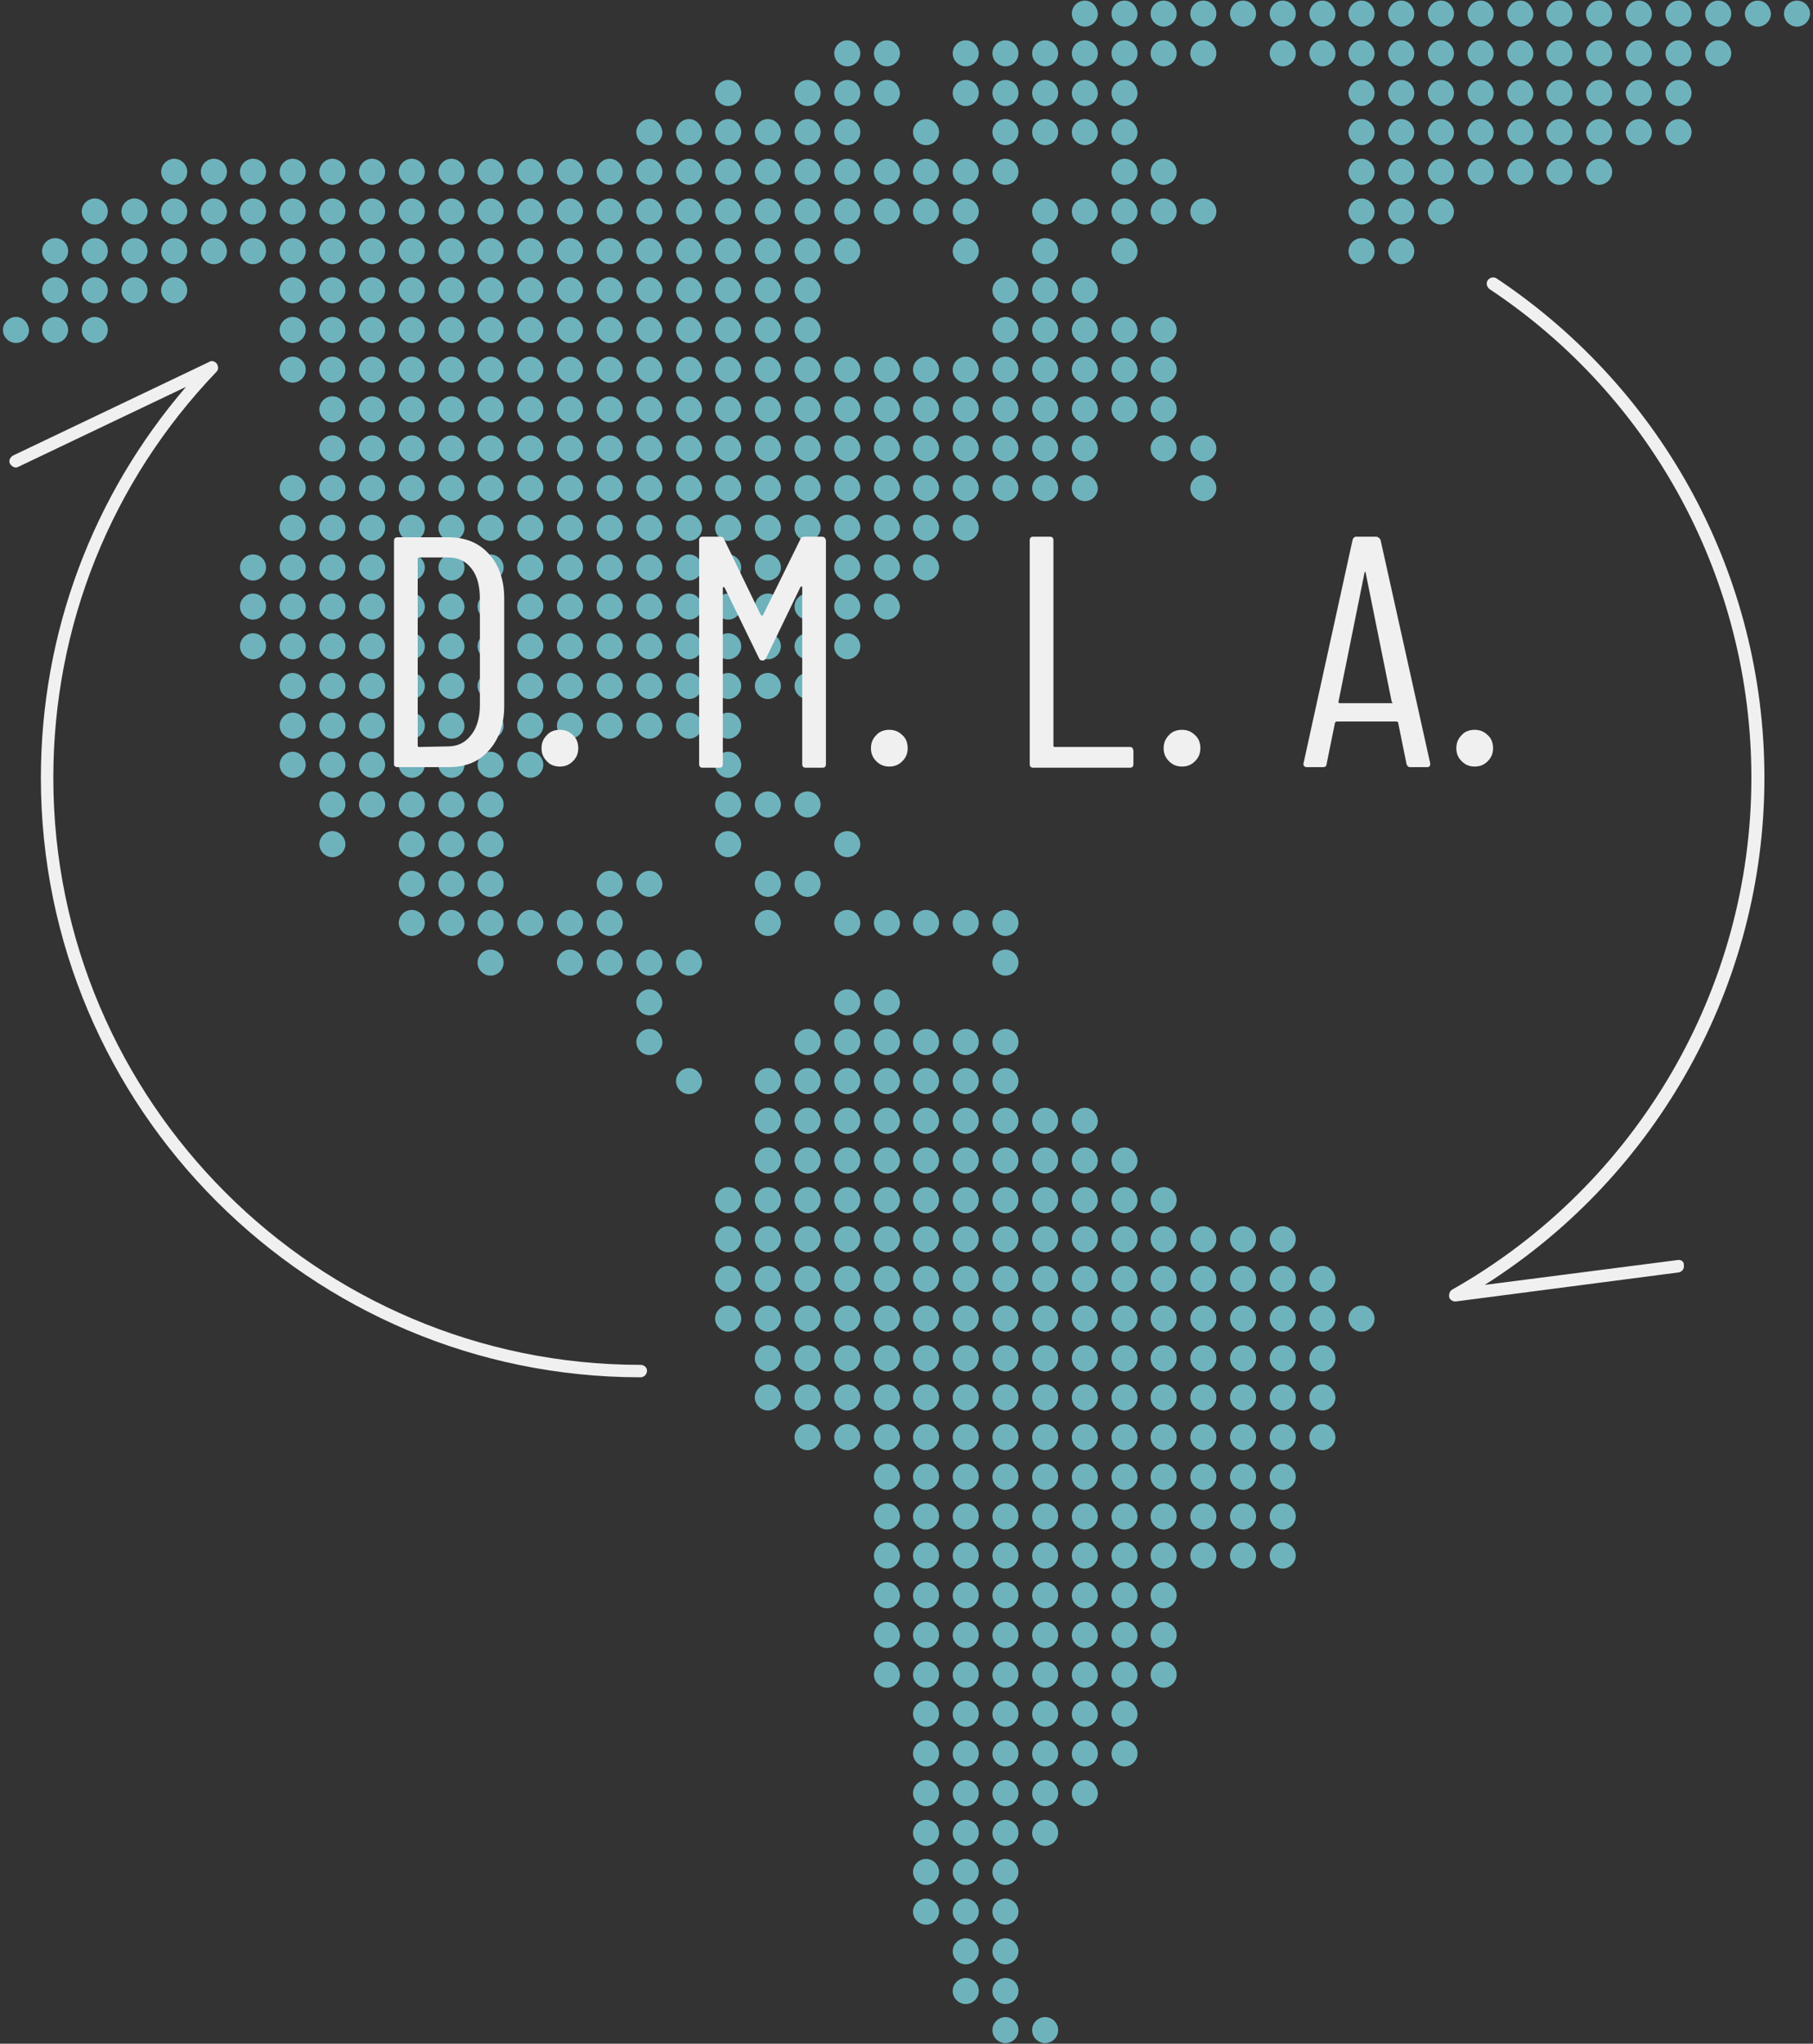 <svg width="306" height="345" viewBox="0 0 306 345" fill="none" xmlns="http://www.w3.org/2000/svg">
<rect x="0" y="0" width="306" height="345" fill="#333333" stroke="none"/>
<g clip-path="url(#clip0_432_280)">
<path fill-rule="evenodd" clip-rule="evenodd" d="M176.4 340.5C175.2 340.5 174.2 341.5 174.2 342.7C174.2 343.9 175.2 344.9 176.4 344.9C177.6 344.9 178.6 343.9 178.6 342.7C178.6 341.5 177.6 340.5 176.4 340.5ZM169.7 340.5C168.5 340.5 167.5 341.5 167.5 342.7C167.5 343.9 168.5 344.9 169.7 344.9C170.9 344.9 171.9 343.9 171.9 342.7C171.9 341.5 170.9 340.5 169.7 340.5ZM169.7 333.9C168.5 333.9 167.5 334.9 167.5 336.1C167.5 337.3 168.5 338.3 169.7 338.3C170.9 338.3 171.9 337.3 171.9 336.1C171.9 334.8 170.9 333.9 169.7 333.9ZM163 333.9C161.8 333.9 160.8 334.9 160.8 336.1C160.8 337.3 161.8 338.3 163 338.3C164.2 338.3 165.2 337.3 165.2 336.1C165.2 334.8 164.2 333.9 163 333.9ZM169.7 327.2C168.5 327.2 167.5 328.2 167.5 329.4C167.5 330.6 168.5 331.6 169.7 331.6C170.9 331.6 171.9 330.6 171.9 329.4C171.9 328.2 170.9 327.2 169.7 327.2ZM163 327.2C161.8 327.2 160.8 328.2 160.8 329.4C160.8 330.6 161.8 331.6 163 331.6C164.2 331.6 165.2 330.6 165.2 329.4C165.2 328.2 164.2 327.2 163 327.2ZM169.7 320.5C168.5 320.5 167.5 321.5 167.5 322.7C167.5 323.9 168.5 324.9 169.7 324.9C170.9 324.9 171.9 323.9 171.9 322.7C171.9 321.5 170.9 320.5 169.7 320.5ZM163 320.5C161.8 320.5 160.8 321.5 160.8 322.7C160.8 323.9 161.8 324.9 163 324.9C164.2 324.9 165.2 323.9 165.2 322.7C165.2 321.5 164.2 320.5 163 320.5ZM156.3 320.5C155.1 320.5 154.1 321.5 154.1 322.7C154.1 323.9 155.1 324.9 156.3 324.9C157.5 324.9 158.5 323.9 158.5 322.7C158.5 321.5 157.5 320.5 156.3 320.5ZM169.7 313.8C168.5 313.8 167.5 314.8 167.5 316C167.5 317.2 168.5 318.2 169.7 318.2C170.9 318.2 171.9 317.2 171.9 316C171.9 314.8 170.9 313.8 169.7 313.8ZM163 313.8C161.8 313.8 160.8 314.8 160.8 316C160.8 317.2 161.8 318.2 163 318.2C164.2 318.2 165.2 317.2 165.2 316C165.2 314.8 164.2 313.8 163 313.8ZM156.3 313.8C155.1 313.8 154.1 314.8 154.1 316C154.1 317.2 155.1 318.2 156.3 318.2C157.5 318.2 158.5 317.2 158.5 316C158.5 314.8 157.5 313.8 156.3 313.8ZM176.4 307.2C175.2 307.2 174.2 308.2 174.2 309.4C174.2 310.6 175.2 311.6 176.4 311.6C177.6 311.6 178.6 310.6 178.6 309.4C178.6 308.1 177.6 307.2 176.4 307.2ZM169.7 307.2C168.5 307.2 167.5 308.2 167.5 309.4C167.5 310.6 168.5 311.6 169.7 311.6C170.9 311.6 171.9 310.6 171.9 309.4C171.9 308.1 170.9 307.2 169.7 307.2ZM163 307.2C161.8 307.2 160.8 308.2 160.8 309.4C160.8 310.6 161.8 311.6 163 311.6C164.2 311.6 165.2 310.6 165.2 309.4C165.2 308.1 164.2 307.2 163 307.2ZM156.3 307.2C155.1 307.2 154.1 308.2 154.1 309.4C154.1 310.6 155.1 311.6 156.3 311.6C157.5 311.6 158.5 310.6 158.5 309.4C158.5 308.1 157.5 307.2 156.3 307.2ZM183.1 300.5C181.9 300.5 180.9 301.5 180.9 302.7C180.9 303.9 181.9 304.9 183.1 304.9C184.3 304.9 185.3 303.9 185.3 302.7C185.2 301.5 184.3 300.5 183.1 300.5ZM176.4 300.5C175.2 300.5 174.2 301.5 174.2 302.7C174.2 303.9 175.2 304.9 176.4 304.9C177.6 304.9 178.6 303.9 178.6 302.7C178.6 301.5 177.6 300.5 176.4 300.5ZM169.7 300.5C168.5 300.5 167.5 301.5 167.5 302.7C167.5 303.9 168.5 304.9 169.7 304.9C170.9 304.9 171.9 303.9 171.9 302.7C171.9 301.5 170.9 300.5 169.7 300.5ZM163 300.5C161.8 300.5 160.8 301.5 160.8 302.7C160.8 303.9 161.8 304.9 163 304.9C164.2 304.9 165.2 303.9 165.2 302.7C165.2 301.5 164.2 300.5 163 300.5ZM156.3 300.5C155.1 300.5 154.1 301.5 154.1 302.7C154.1 303.9 155.1 304.9 156.3 304.9C157.5 304.9 158.5 303.9 158.5 302.7C158.5 301.5 157.5 300.5 156.3 300.5ZM189.8 293.8C188.6 293.8 187.6 294.8 187.6 296C187.6 297.2 188.6 298.2 189.8 298.2C191 298.2 192 297.2 192 296C192 294.8 191 293.8 189.8 293.8ZM183.1 293.8C181.9 293.8 180.9 294.8 180.9 296C180.9 297.2 181.9 298.2 183.1 298.2C184.3 298.2 185.3 297.2 185.3 296C185.3 294.8 184.3 293.8 183.1 293.8ZM176.4 293.8C175.2 293.8 174.2 294.8 174.2 296C174.2 297.2 175.2 298.2 176.4 298.2C177.6 298.2 178.6 297.2 178.6 296C178.6 294.8 177.6 293.8 176.4 293.8ZM169.7 293.8C168.5 293.8 167.5 294.8 167.5 296C167.5 297.2 168.5 298.2 169.7 298.2C170.9 298.2 171.9 297.2 171.9 296C171.9 294.8 170.9 293.8 169.7 293.8ZM163 293.8C161.8 293.8 160.8 294.8 160.8 296C160.8 297.2 161.8 298.2 163 298.2C164.2 298.2 165.2 297.2 165.2 296C165.2 294.8 164.2 293.8 163 293.8ZM156.3 293.8C155.1 293.8 154.1 294.8 154.1 296C154.1 297.2 155.1 298.2 156.3 298.2C157.5 298.2 158.5 297.2 158.5 296C158.5 294.8 157.5 293.8 156.3 293.8ZM189.8 287.1C188.6 287.1 187.6 288.1 187.6 289.3C187.6 290.5 188.6 291.5 189.8 291.5C191 291.5 192 290.5 192 289.3C191.9 288.1 191 287.1 189.8 287.1ZM183.1 287.1C181.9 287.1 180.9 288.1 180.9 289.3C180.9 290.5 181.9 291.5 183.1 291.5C184.3 291.5 185.3 290.5 185.3 289.3C185.2 288.1 184.3 287.1 183.1 287.1ZM176.4 287.1C175.2 287.1 174.2 288.1 174.2 289.3C174.2 290.5 175.2 291.5 176.4 291.5C177.6 291.5 178.6 290.5 178.6 289.3C178.6 288.1 177.6 287.1 176.4 287.1ZM169.7 287.1C168.5 287.1 167.5 288.1 167.5 289.3C167.5 290.5 168.5 291.5 169.7 291.5C170.9 291.5 171.9 290.5 171.9 289.3C171.9 288.1 170.9 287.1 169.7 287.1ZM163 287.1C161.8 287.1 160.8 288.1 160.8 289.3C160.8 290.5 161.8 291.5 163 291.5C164.2 291.5 165.2 290.5 165.2 289.3C165.2 288.1 164.2 287.1 163 287.1ZM156.3 287.1C155.1 287.1 154.1 288.1 154.1 289.3C154.1 290.5 155.1 291.5 156.3 291.5C157.5 291.5 158.5 290.5 158.5 289.3C158.5 288.1 157.5 287.1 156.3 287.1ZM196.4 280.5C195.2 280.5 194.2 281.5 194.2 282.7C194.2 283.9 195.2 284.9 196.4 284.9C197.6 284.9 198.6 283.9 198.6 282.7C198.6 281.4 197.6 280.5 196.4 280.5ZM189.8 280.5C188.6 280.5 187.6 281.5 187.6 282.7C187.6 283.9 188.6 284.9 189.8 284.9C191 284.9 192 283.9 192 282.7C191.9 281.4 191 280.5 189.8 280.5ZM183.1 280.5C181.9 280.5 180.9 281.5 180.9 282.7C180.9 283.9 181.9 284.9 183.1 284.9C184.3 284.9 185.3 283.9 185.3 282.7C185.2 281.4 184.3 280.5 183.1 280.5ZM176.4 280.5C175.2 280.5 174.2 281.5 174.2 282.7C174.2 283.9 175.2 284.9 176.4 284.9C177.6 284.9 178.6 283.9 178.6 282.7C178.6 281.4 177.6 280.5 176.4 280.5ZM169.7 280.5C168.5 280.5 167.5 281.5 167.5 282.7C167.5 283.9 168.5 284.9 169.7 284.9C170.9 284.9 171.9 283.9 171.9 282.7C171.9 281.4 170.9 280.5 169.7 280.5ZM163 280.5C161.8 280.5 160.8 281.5 160.8 282.7C160.8 283.9 161.8 284.9 163 284.9C164.2 284.9 165.2 283.9 165.2 282.7C165.2 281.4 164.2 280.5 163 280.5ZM156.3 280.5C155.1 280.5 154.1 281.5 154.1 282.7C154.1 283.9 155.1 284.9 156.3 284.9C157.5 284.9 158.5 283.9 158.5 282.7C158.5 281.4 157.5 280.5 156.3 280.5ZM149.7 280.5C148.5 280.5 147.5 281.5 147.5 282.7C147.5 283.9 148.5 284.9 149.7 284.9C150.9 284.9 151.9 283.9 151.9 282.7C151.8 281.4 150.9 280.5 149.7 280.5ZM196.4 273.8C195.2 273.8 194.2 274.8 194.2 276C194.2 277.2 195.2 278.2 196.4 278.2C197.6 278.2 198.6 277.2 198.6 276C198.6 274.8 197.6 273.8 196.4 273.8ZM189.8 273.8C188.6 273.8 187.6 274.8 187.6 276C187.6 277.2 188.6 278.2 189.8 278.2C191 278.2 192 277.2 192 276C191.9 274.8 191 273.8 189.8 273.8ZM183.1 273.8C181.9 273.8 180.9 274.8 180.9 276C180.9 277.2 181.9 278.2 183.1 278.2C184.3 278.2 185.3 277.2 185.3 276C185.2 274.8 184.3 273.8 183.1 273.8ZM176.4 273.8C175.2 273.8 174.2 274.8 174.2 276C174.2 277.2 175.2 278.2 176.4 278.2C177.6 278.2 178.6 277.2 178.6 276C178.6 274.8 177.6 273.8 176.4 273.8ZM169.7 273.8C168.5 273.8 167.5 274.8 167.5 276C167.5 277.2 168.5 278.2 169.7 278.2C170.9 278.2 171.9 277.2 171.9 276C171.9 274.8 170.9 273.8 169.7 273.8ZM163 273.8C161.8 273.8 160.8 274.8 160.8 276C160.8 277.2 161.8 278.2 163 278.2C164.2 278.2 165.2 277.2 165.2 276C165.2 274.8 164.2 273.8 163 273.8ZM156.3 273.8C155.1 273.8 154.1 274.8 154.1 276C154.1 277.2 155.1 278.2 156.3 278.2C157.5 278.2 158.5 277.2 158.5 276C158.5 274.8 157.5 273.8 156.3 273.8ZM149.7 273.8C148.5 273.8 147.5 274.8 147.5 276C147.5 277.2 148.5 278.2 149.7 278.2C150.9 278.2 151.9 277.2 151.9 276C151.8 274.8 150.9 273.8 149.7 273.8ZM196.4 267.1C195.2 267.1 194.2 268.1 194.2 269.3C194.2 270.5 195.2 271.5 196.4 271.5C197.6 271.5 198.6 270.5 198.6 269.3C198.6 268.1 197.6 267.1 196.4 267.1ZM189.8 267.1C188.6 267.1 187.6 268.1 187.6 269.3C187.6 270.5 188.6 271.5 189.8 271.5C191 271.5 192 270.5 192 269.3C191.9 268.1 191 267.1 189.8 267.1ZM183.1 267.1C181.9 267.1 180.9 268.1 180.9 269.3C180.9 270.5 181.9 271.5 183.1 271.5C184.3 271.5 185.3 270.5 185.3 269.3C185.2 268.1 184.3 267.1 183.1 267.1ZM176.4 267.1C175.2 267.1 174.2 268.1 174.2 269.3C174.2 270.5 175.2 271.5 176.4 271.5C177.6 271.5 178.6 270.5 178.6 269.3C178.6 268.1 177.6 267.1 176.4 267.1ZM169.7 267.1C168.5 267.1 167.5 268.1 167.5 269.3C167.5 270.5 168.5 271.5 169.7 271.5C170.9 271.5 171.9 270.5 171.9 269.3C171.9 268.1 170.9 267.1 169.7 267.1ZM163 267.1C161.8 267.1 160.8 268.1 160.8 269.3C160.8 270.5 161.8 271.5 163 271.5C164.2 271.5 165.2 270.5 165.2 269.3C165.2 268.1 164.2 267.1 163 267.1ZM156.3 267.1C155.1 267.1 154.1 268.1 154.1 269.3C154.1 270.5 155.1 271.5 156.3 271.5C157.5 271.5 158.5 270.5 158.5 269.3C158.5 268.1 157.5 267.1 156.3 267.1ZM149.7 267.1C148.5 267.1 147.5 268.1 147.5 269.3C147.5 270.5 148.5 271.5 149.7 271.5C150.9 271.5 151.9 270.5 151.9 269.3C151.8 268.1 150.9 267.1 149.7 267.1ZM216.5 260.4C215.3 260.4 214.3 261.4 214.3 262.6C214.3 263.8 215.3 264.8 216.5 264.8C217.7 264.8 218.7 263.8 218.7 262.6C218.7 261.4 217.7 260.4 216.5 260.4ZM209.8 260.4C208.6 260.4 207.6 261.4 207.6 262.6C207.6 263.8 208.6 264.8 209.8 264.8C211 264.8 212 263.8 212 262.6C212 261.4 211 260.4 209.8 260.4ZM203.1 260.4C201.9 260.4 200.9 261.4 200.9 262.6C200.9 263.8 201.9 264.8 203.1 264.8C204.3 264.8 205.3 263.8 205.3 262.6C205.3 261.4 204.3 260.4 203.1 260.4ZM196.4 260.4C195.2 260.4 194.2 261.4 194.2 262.6C194.2 263.8 195.2 264.8 196.4 264.8C197.6 264.8 198.6 263.8 198.6 262.6C198.6 261.4 197.6 260.4 196.4 260.4ZM189.8 260.4C188.6 260.4 187.6 261.4 187.6 262.6C187.6 263.8 188.6 264.8 189.8 264.8C191 264.8 192 263.8 192 262.6C191.9 261.4 191 260.4 189.8 260.4ZM183.1 260.4C181.9 260.4 180.9 261.4 180.9 262.6C180.9 263.8 181.9 264.8 183.1 264.8C184.3 264.8 185.3 263.8 185.3 262.6C185.2 261.4 184.3 260.4 183.1 260.4ZM176.4 260.4C175.2 260.4 174.2 261.4 174.2 262.6C174.2 263.8 175.2 264.8 176.4 264.8C177.6 264.8 178.6 263.8 178.6 262.6C178.6 261.4 177.6 260.4 176.4 260.4ZM169.7 260.4C168.5 260.4 167.5 261.4 167.5 262.6C167.5 263.8 168.5 264.8 169.7 264.8C170.9 264.8 171.9 263.8 171.9 262.6C171.9 261.4 170.9 260.4 169.7 260.4ZM163 260.4C161.8 260.4 160.8 261.4 160.8 262.6C160.8 263.8 161.8 264.8 163 264.8C164.2 264.8 165.2 263.8 165.2 262.6C165.2 261.4 164.2 260.4 163 260.4ZM156.3 260.4C155.1 260.4 154.1 261.4 154.1 262.6C154.1 263.8 155.1 264.8 156.3 264.8C157.5 264.8 158.5 263.8 158.5 262.6C158.5 261.4 157.5 260.4 156.3 260.4ZM149.7 260.4C148.5 260.4 147.5 261.4 147.5 262.6C147.5 263.8 148.5 264.8 149.7 264.8C150.9 264.8 151.9 263.8 151.9 262.6C151.8 261.4 150.9 260.4 149.7 260.4ZM216.5 253.8C215.3 253.8 214.3 254.8 214.3 256C214.3 257.2 215.3 258.2 216.5 258.2C217.7 258.2 218.7 257.2 218.7 256C218.7 254.7 217.7 253.8 216.5 253.8ZM209.8 253.8C208.6 253.8 207.6 254.8 207.6 256C207.6 257.2 208.6 258.2 209.8 258.2C211 258.2 212 257.2 212 256C212 254.7 211 253.8 209.8 253.8ZM203.1 253.8C201.9 253.8 200.9 254.8 200.9 256C200.9 257.2 201.9 258.2 203.1 258.2C204.3 258.2 205.3 257.2 205.3 256C205.3 254.7 204.3 253.8 203.1 253.8ZM196.4 253.8C195.2 253.8 194.2 254.8 194.2 256C194.2 257.2 195.2 258.2 196.4 258.2C197.6 258.2 198.6 257.2 198.6 256C198.6 254.7 197.6 253.8 196.4 253.8ZM189.8 253.8C188.6 253.8 187.6 254.8 187.6 256C187.6 257.2 188.6 258.2 189.8 258.2C191 258.2 192 257.2 192 256C191.9 254.7 191 253.8 189.8 253.8ZM183.1 253.8C181.9 253.8 180.9 254.8 180.9 256C180.9 257.2 181.9 258.2 183.1 258.2C184.3 258.2 185.3 257.2 185.3 256C185.2 254.7 184.3 253.8 183.1 253.8ZM176.4 253.8C175.2 253.8 174.2 254.8 174.2 256C174.2 257.2 175.2 258.2 176.4 258.2C177.6 258.2 178.6 257.2 178.6 256C178.6 254.7 177.6 253.8 176.4 253.8ZM169.7 253.8C168.5 253.8 167.5 254.8 167.5 256C167.5 257.2 168.5 258.2 169.7 258.2C170.9 258.2 171.9 257.2 171.9 256C171.9 254.7 170.9 253.8 169.7 253.8ZM163 253.8C161.8 253.8 160.8 254.8 160.8 256C160.8 257.2 161.8 258.2 163 258.2C164.2 258.2 165.2 257.2 165.2 256C165.2 254.7 164.2 253.8 163 253.8ZM156.3 253.8C155.1 253.8 154.1 254.8 154.1 256C154.1 257.2 155.1 258.2 156.3 258.2C157.5 258.2 158.5 257.2 158.5 256C158.5 254.7 157.5 253.8 156.3 253.8ZM149.7 253.8C148.5 253.8 147.5 254.8 147.5 256C147.5 257.2 148.5 258.2 149.7 258.2C150.9 258.2 151.9 257.2 151.9 256C151.8 254.7 150.9 253.8 149.7 253.8ZM216.5 247.1C215.3 247.1 214.3 248.1 214.3 249.3C214.3 250.5 215.3 251.5 216.5 251.5C217.7 251.5 218.7 250.5 218.7 249.3C218.7 248.1 217.7 247.1 216.5 247.1ZM209.8 247.1C208.6 247.1 207.6 248.1 207.6 249.3C207.6 250.5 208.6 251.5 209.8 251.5C211 251.5 212 250.5 212 249.3C212 248.1 211 247.1 209.8 247.1ZM203.1 247.1C201.9 247.1 200.9 248.1 200.9 249.3C200.9 250.5 201.9 251.5 203.1 251.5C204.3 251.5 205.3 250.5 205.3 249.3C205.3 248.1 204.3 247.1 203.1 247.1ZM196.4 247.1C195.2 247.1 194.2 248.1 194.2 249.3C194.2 250.5 195.2 251.5 196.4 251.5C197.6 251.5 198.6 250.5 198.6 249.3C198.6 248.1 197.6 247.1 196.4 247.1ZM189.8 247.1C188.6 247.1 187.6 248.1 187.6 249.3C187.6 250.5 188.6 251.5 189.8 251.5C191 251.5 192 250.5 192 249.3C191.9 248.1 191 247.1 189.8 247.1ZM183.1 247.1C181.9 247.1 180.9 248.1 180.9 249.3C180.9 250.5 181.9 251.5 183.1 251.5C184.3 251.5 185.3 250.5 185.3 249.3C185.2 248.1 184.3 247.1 183.1 247.1ZM176.4 247.1C175.2 247.1 174.2 248.1 174.2 249.3C174.2 250.5 175.2 251.5 176.4 251.5C177.6 251.5 178.6 250.5 178.6 249.3C178.6 248.1 177.6 247.1 176.4 247.1ZM169.7 247.1C168.5 247.1 167.5 248.1 167.5 249.3C167.5 250.5 168.5 251.5 169.7 251.5C170.9 251.5 171.9 250.5 171.9 249.3C171.9 248.1 170.9 247.1 169.7 247.1ZM163 247.1C161.8 247.1 160.8 248.1 160.8 249.3C160.8 250.5 161.8 251.5 163 251.5C164.2 251.5 165.2 250.5 165.2 249.3C165.2 248.1 164.2 247.1 163 247.1ZM156.3 247.1C155.1 247.1 154.1 248.1 154.1 249.3C154.1 250.5 155.1 251.5 156.3 251.5C157.5 251.5 158.5 250.5 158.5 249.3C158.5 248.1 157.5 247.1 156.3 247.1ZM149.7 247.1C148.5 247.1 147.5 248.1 147.5 249.3C147.5 250.5 148.5 251.5 149.7 251.5C150.9 251.5 151.9 250.5 151.9 249.3C151.8 248.1 150.9 247.1 149.7 247.1ZM223.2 240.4C222 240.4 221 241.4 221 242.6C221 243.8 222 244.8 223.2 244.8C224.4 244.8 225.4 243.8 225.4 242.6C225.3 241.4 224.4 240.4 223.2 240.4ZM216.5 240.4C215.3 240.4 214.3 241.4 214.3 242.6C214.3 243.8 215.3 244.8 216.5 244.8C217.7 244.8 218.7 243.8 218.7 242.6C218.7 241.4 217.7 240.4 216.5 240.4ZM209.8 240.4C208.6 240.4 207.6 241.4 207.6 242.6C207.6 243.8 208.6 244.8 209.8 244.8C211 244.8 212 243.8 212 242.6C212 241.4 211 240.4 209.8 240.4ZM203.1 240.4C201.9 240.4 200.9 241.4 200.9 242.6C200.9 243.8 201.9 244.8 203.1 244.8C204.3 244.8 205.3 243.8 205.3 242.6C205.3 241.4 204.3 240.4 203.1 240.4ZM196.4 240.4C195.2 240.4 194.2 241.4 194.2 242.6C194.2 243.8 195.2 244.8 196.4 244.8C197.6 244.8 198.6 243.8 198.6 242.6C198.6 241.4 197.6 240.4 196.4 240.4ZM189.8 240.4C188.6 240.4 187.6 241.4 187.6 242.6C187.6 243.8 188.6 244.8 189.8 244.8C191 244.8 192 243.8 192 242.6C191.9 241.4 191 240.4 189.8 240.4ZM183.1 240.4C181.9 240.4 180.9 241.4 180.9 242.6C180.9 243.8 181.9 244.8 183.1 244.8C184.3 244.8 185.3 243.8 185.3 242.6C185.2 241.4 184.3 240.4 183.1 240.4ZM176.4 240.4C175.2 240.4 174.2 241.4 174.2 242.6C174.2 243.8 175.2 244.8 176.4 244.8C177.6 244.8 178.6 243.8 178.6 242.6C178.6 241.4 177.6 240.4 176.4 240.4ZM169.7 240.4C168.5 240.4 167.5 241.4 167.5 242.6C167.5 243.8 168.5 244.8 169.7 244.8C170.9 244.8 171.9 243.8 171.9 242.6C171.9 241.4 170.9 240.4 169.7 240.4ZM163 240.4C161.8 240.4 160.8 241.4 160.8 242.6C160.8 243.8 161.8 244.8 163 244.8C164.2 244.8 165.2 243.8 165.2 242.6C165.2 241.4 164.2 240.4 163 240.4ZM156.3 240.4C155.1 240.4 154.1 241.4 154.1 242.6C154.1 243.8 155.1 244.8 156.3 244.8C157.5 244.8 158.5 243.8 158.5 242.6C158.5 241.4 157.5 240.4 156.3 240.4ZM149.7 240.4C148.5 240.4 147.5 241.4 147.5 242.6C147.5 243.8 148.5 244.8 149.7 244.8C150.9 244.8 151.9 243.8 151.9 242.6C151.8 241.4 150.9 240.4 149.7 240.4ZM143 240.4C141.8 240.4 140.8 241.4 140.8 242.6C140.8 243.8 141.8 244.8 143 244.8C144.2 244.8 145.2 243.8 145.2 242.6C145.2 241.4 144.2 240.4 143 240.4ZM136.3 240.4C135.1 240.4 134.1 241.4 134.1 242.6C134.1 243.8 135.1 244.8 136.3 244.8C137.5 244.8 138.5 243.8 138.5 242.6C138.5 241.4 137.5 240.4 136.3 240.4ZM223.2 233.7C222 233.7 221 234.7 221 235.9C221 237.1 222 238.1 223.2 238.1C224.4 238.1 225.4 237.1 225.4 235.9C225.3 234.7 224.4 233.7 223.2 233.7ZM216.5 233.7C215.3 233.7 214.3 234.7 214.3 235.9C214.3 237.1 215.3 238.1 216.5 238.1C217.7 238.1 218.7 237.1 218.7 235.9C218.7 234.7 217.7 233.7 216.5 233.7ZM209.8 233.7C208.6 233.7 207.6 234.7 207.6 235.9C207.6 237.1 208.6 238.1 209.8 238.1C211 238.1 212 237.1 212 235.9C212 234.7 211 233.7 209.8 233.7ZM203.1 233.7C201.9 233.7 200.9 234.7 200.9 235.9C200.9 237.1 201.9 238.1 203.1 238.1C204.3 238.1 205.3 237.1 205.3 235.9C205.3 234.7 204.3 233.7 203.1 233.7ZM196.4 233.7C195.2 233.7 194.2 234.7 194.2 235.9C194.2 237.1 195.2 238.1 196.4 238.1C197.6 238.1 198.6 237.1 198.6 235.9C198.6 234.7 197.6 233.7 196.4 233.7ZM189.8 233.7C188.6 233.7 187.6 234.7 187.6 235.9C187.6 237.1 188.6 238.1 189.8 238.1C191 238.1 192 237.1 192 235.9C191.9 234.7 191 233.7 189.8 233.7ZM183.1 233.7C181.9 233.7 180.9 234.7 180.9 235.9C180.9 237.1 181.9 238.1 183.1 238.1C184.3 238.1 185.3 237.1 185.3 235.9C185.2 234.7 184.3 233.7 183.1 233.7ZM176.4 233.7C175.2 233.7 174.2 234.7 174.2 235.9C174.2 237.1 175.2 238.1 176.4 238.1C177.6 238.1 178.6 237.1 178.6 235.9C178.6 234.7 177.6 233.7 176.4 233.7ZM169.7 233.7C168.5 233.7 167.5 234.7 167.5 235.9C167.5 237.1 168.5 238.1 169.7 238.1C170.9 238.1 171.9 237.1 171.9 235.9C171.9 234.7 170.9 233.7 169.7 233.7ZM163 233.7C161.8 233.7 160.8 234.7 160.8 235.9C160.8 237.1 161.8 238.1 163 238.1C164.2 238.1 165.2 237.1 165.2 235.9C165.2 234.7 164.2 233.7 163 233.7ZM156.3 233.7C155.1 233.7 154.1 234.7 154.1 235.9C154.1 237.1 155.1 238.1 156.3 238.1C157.5 238.1 158.5 237.1 158.5 235.9C158.5 234.7 157.5 233.7 156.3 233.7ZM149.7 233.7C148.5 233.7 147.5 234.7 147.5 235.9C147.5 237.1 148.5 238.1 149.7 238.1C150.9 238.1 151.9 237.1 151.9 235.9C151.8 234.7 150.9 233.7 149.7 233.7ZM143 233.7C141.8 233.7 140.8 234.7 140.8 235.9C140.8 237.1 141.8 238.1 143 238.1C144.2 238.1 145.2 237.1 145.2 235.9C145.2 234.7 144.2 233.7 143 233.7ZM136.3 233.7C135.1 233.7 134.1 234.7 134.1 235.9C134.1 237.1 135.1 238.1 136.3 238.1C137.5 238.1 138.5 237.1 138.5 235.9C138.5 234.7 137.5 233.7 136.3 233.7ZM129.6 233.7C128.4 233.7 127.4 234.7 127.4 235.9C127.4 237.1 128.4 238.1 129.6 238.1C130.8 238.1 131.8 237.1 131.8 235.9C131.8 234.7 130.8 233.7 129.6 233.7ZM223.2 227.1C222 227.1 221 228.1 221 229.3C221 230.5 222 231.5 223.2 231.5C224.4 231.5 225.4 230.5 225.4 229.3C225.3 228 224.4 227.1 223.2 227.1ZM216.5 227.1C215.3 227.1 214.3 228.1 214.3 229.3C214.3 230.5 215.3 231.5 216.5 231.5C217.7 231.5 218.7 230.5 218.7 229.3C218.7 228 217.7 227.1 216.5 227.1ZM209.8 227.1C208.6 227.1 207.6 228.1 207.6 229.3C207.6 230.5 208.6 231.5 209.8 231.5C211 231.5 212 230.5 212 229.3C212 228 211 227.1 209.8 227.1ZM203.1 227.1C201.9 227.1 200.9 228.1 200.9 229.3C200.9 230.5 201.9 231.5 203.1 231.5C204.3 231.5 205.3 230.5 205.3 229.3C205.3 228 204.3 227.1 203.1 227.1ZM196.4 227.1C195.2 227.1 194.2 228.1 194.2 229.3C194.2 230.5 195.2 231.5 196.4 231.5C197.6 231.5 198.6 230.5 198.6 229.3C198.6 228 197.6 227.1 196.4 227.1ZM189.8 227.1C188.6 227.1 187.6 228.1 187.6 229.3C187.6 230.5 188.6 231.5 189.8 231.5C191 231.5 192 230.5 192 229.3C191.9 228 191 227.1 189.8 227.1ZM183.1 227.1C181.9 227.1 180.9 228.1 180.9 229.3C180.9 230.5 181.9 231.5 183.1 231.5C184.3 231.5 185.3 230.5 185.3 229.3C185.2 228 184.3 227.1 183.1 227.1ZM176.4 227.1C175.2 227.1 174.2 228.1 174.2 229.3C174.2 230.5 175.2 231.5 176.4 231.5C177.6 231.5 178.6 230.5 178.6 229.3C178.6 228 177.6 227.1 176.4 227.1ZM169.7 227.1C168.5 227.1 167.5 228.1 167.5 229.3C167.5 230.5 168.5 231.5 169.7 231.5C170.9 231.5 171.9 230.5 171.9 229.3C171.9 228 170.9 227.1 169.7 227.1ZM163 227.1C161.8 227.1 160.8 228.1 160.8 229.3C160.8 230.5 161.8 231.5 163 231.5C164.2 231.5 165.2 230.5 165.2 229.3C165.2 228 164.2 227.1 163 227.1ZM156.3 227.1C155.1 227.1 154.1 228.1 154.1 229.3C154.1 230.5 155.1 231.5 156.3 231.5C157.5 231.5 158.5 230.5 158.5 229.3C158.5 228 157.5 227.1 156.3 227.1ZM149.7 227.1C148.5 227.1 147.5 228.1 147.5 229.3C147.5 230.5 148.5 231.5 149.7 231.5C150.9 231.5 151.9 230.5 151.9 229.3C151.8 228 150.9 227.1 149.7 227.1ZM143 227.1C141.8 227.1 140.8 228.1 140.8 229.3C140.8 230.5 141.8 231.5 143 231.5C144.2 231.5 145.2 230.5 145.2 229.3C145.2 228 144.2 227.1 143 227.1ZM136.3 227.1C135.1 227.1 134.1 228.1 134.1 229.3C134.1 230.5 135.1 231.5 136.3 231.5C137.5 231.5 138.5 230.5 138.5 229.3C138.5 228 137.5 227.1 136.3 227.1ZM129.6 227.1C128.4 227.1 127.4 228.1 127.4 229.3C127.4 230.5 128.4 231.5 129.6 231.5C130.8 231.5 131.8 230.5 131.8 229.3C131.8 228 130.8 227.1 129.6 227.1ZM229.8 220.4C228.6 220.4 227.6 221.4 227.6 222.6C227.6 223.8 228.6 224.8 229.8 224.8C231 224.8 232 223.8 232 222.6C232 221.4 231 220.4 229.8 220.4ZM223.2 220.4C222 220.4 221 221.4 221 222.6C221 223.8 222 224.8 223.2 224.8C224.4 224.8 225.4 223.8 225.4 222.6C225.3 221.4 224.4 220.4 223.2 220.4ZM216.5 220.4C215.3 220.4 214.3 221.4 214.3 222.6C214.3 223.8 215.3 224.8 216.5 224.8C217.7 224.8 218.7 223.8 218.7 222.6C218.7 221.4 217.7 220.4 216.5 220.4ZM209.8 220.4C208.6 220.4 207.6 221.4 207.6 222.6C207.6 223.8 208.6 224.8 209.8 224.8C211 224.8 212 223.8 212 222.6C212 221.4 211 220.4 209.8 220.4ZM203.1 220.4C201.9 220.4 200.9 221.4 200.9 222.6C200.9 223.8 201.9 224.8 203.1 224.8C204.3 224.8 205.3 223.8 205.3 222.6C205.3 221.4 204.3 220.4 203.1 220.4ZM196.4 220.4C195.2 220.4 194.2 221.4 194.2 222.6C194.2 223.8 195.2 224.8 196.4 224.8C197.6 224.8 198.6 223.8 198.6 222.6C198.6 221.4 197.6 220.4 196.4 220.4ZM189.8 220.4C188.6 220.4 187.6 221.4 187.6 222.6C187.6 223.8 188.6 224.8 189.8 224.8C191 224.8 192 223.8 192 222.6C191.9 221.4 191 220.4 189.8 220.4ZM183.1 220.4C181.9 220.4 180.9 221.4 180.9 222.6C180.9 223.8 181.9 224.8 183.1 224.8C184.3 224.8 185.3 223.8 185.3 222.6C185.2 221.4 184.3 220.4 183.1 220.4ZM176.4 220.4C175.2 220.4 174.2 221.4 174.2 222.6C174.2 223.8 175.2 224.8 176.4 224.8C177.6 224.8 178.6 223.8 178.6 222.6C178.6 221.4 177.6 220.4 176.4 220.4ZM169.7 220.4C168.5 220.4 167.5 221.4 167.5 222.6C167.5 223.8 168.5 224.8 169.7 224.8C170.9 224.8 171.9 223.8 171.9 222.6C171.9 221.4 170.9 220.4 169.7 220.4ZM163 220.4C161.8 220.4 160.8 221.4 160.8 222.6C160.8 223.8 161.8 224.8 163 224.8C164.2 224.8 165.2 223.8 165.2 222.6C165.2 221.4 164.2 220.4 163 220.4ZM156.3 220.4C155.1 220.4 154.1 221.4 154.1 222.6C154.1 223.8 155.1 224.8 156.3 224.8C157.5 224.8 158.5 223.8 158.5 222.6C158.5 221.4 157.5 220.4 156.3 220.4ZM149.7 220.4C148.5 220.4 147.5 221.4 147.5 222.6C147.5 223.8 148.5 224.8 149.7 224.8C150.9 224.8 151.9 223.8 151.9 222.6C151.8 221.4 150.9 220.4 149.7 220.4ZM143 220.4C141.8 220.4 140.8 221.4 140.8 222.6C140.8 223.8 141.8 224.8 143 224.8C144.2 224.8 145.2 223.8 145.2 222.6C145.2 221.4 144.2 220.4 143 220.4ZM136.3 220.4C135.1 220.4 134.1 221.4 134.1 222.6C134.1 223.8 135.1 224.8 136.3 224.8C137.5 224.8 138.5 223.8 138.5 222.6C138.5 221.4 137.5 220.4 136.3 220.4ZM129.6 220.4C128.4 220.4 127.4 221.4 127.4 222.6C127.4 223.8 128.4 224.8 129.6 224.8C130.8 224.8 131.8 223.8 131.8 222.6C131.8 221.4 130.8 220.4 129.6 220.4ZM122.9 220.4C121.7 220.4 120.7 221.4 120.7 222.6C120.7 223.8 121.7 224.8 122.9 224.8C124.1 224.8 125.1 223.8 125.1 222.6C125.1 221.4 124.1 220.4 122.9 220.4ZM223.2 213.7C222 213.7 221 214.7 221 215.9C221 217.1 222 218.1 223.2 218.1C224.4 218.1 225.4 217.1 225.4 215.9C225.3 214.7 224.4 213.7 223.2 213.7ZM216.5 213.7C215.3 213.7 214.3 214.7 214.3 215.9C214.3 217.1 215.3 218.1 216.5 218.1C217.7 218.1 218.7 217.1 218.7 215.9C218.7 214.7 217.7 213.7 216.5 213.7ZM209.8 213.7C208.6 213.7 207.6 214.7 207.6 215.9C207.6 217.1 208.6 218.1 209.8 218.1C211 218.1 212 217.1 212 215.9C212 214.7 211 213.7 209.8 213.7ZM203.1 213.7C201.9 213.7 200.9 214.7 200.9 215.9C200.9 217.1 201.9 218.1 203.1 218.1C204.3 218.1 205.3 217.1 205.3 215.9C205.3 214.7 204.3 213.7 203.1 213.7ZM196.4 213.7C195.2 213.7 194.2 214.7 194.2 215.9C194.2 217.1 195.2 218.1 196.4 218.1C197.6 218.1 198.6 217.1 198.6 215.9C198.6 214.7 197.6 213.7 196.4 213.7ZM189.8 213.7C188.6 213.7 187.6 214.7 187.6 215.9C187.6 217.1 188.6 218.1 189.8 218.1C191 218.1 192 217.1 192 215.9C191.9 214.7 191 213.7 189.8 213.7ZM183.1 213.7C181.9 213.7 180.9 214.7 180.9 215.9C180.9 217.1 181.9 218.1 183.1 218.1C184.3 218.1 185.3 217.1 185.3 215.9C185.2 214.7 184.3 213.7 183.1 213.7ZM176.4 213.7C175.2 213.7 174.2 214.7 174.2 215.9C174.2 217.1 175.2 218.1 176.4 218.1C177.6 218.1 178.6 217.1 178.6 215.9C178.6 214.7 177.6 213.7 176.4 213.7ZM169.7 213.7C168.5 213.7 167.5 214.7 167.5 215.9C167.5 217.1 168.5 218.1 169.7 218.1C170.9 218.1 171.9 217.1 171.9 215.9C171.9 214.7 170.9 213.7 169.7 213.7ZM163 213.7C161.8 213.7 160.8 214.7 160.8 215.9C160.8 217.1 161.8 218.1 163 218.1C164.2 218.1 165.2 217.1 165.2 215.9C165.2 214.7 164.2 213.7 163 213.7ZM156.3 213.7C155.1 213.7 154.1 214.7 154.1 215.9C154.1 217.1 155.1 218.1 156.3 218.1C157.5 218.1 158.5 217.1 158.5 215.9C158.5 214.7 157.5 213.7 156.3 213.7ZM149.7 213.7C148.5 213.7 147.5 214.7 147.5 215.9C147.5 217.1 148.5 218.1 149.7 218.1C150.9 218.1 151.9 217.1 151.9 215.9C151.8 214.7 150.9 213.7 149.7 213.7ZM143 213.7C141.8 213.7 140.8 214.7 140.8 215.9C140.8 217.1 141.8 218.1 143 218.1C144.2 218.1 145.2 217.1 145.2 215.9C145.2 214.7 144.2 213.7 143 213.7ZM136.3 213.7C135.1 213.7 134.1 214.7 134.1 215.9C134.1 217.1 135.1 218.1 136.3 218.1C137.5 218.1 138.5 217.1 138.5 215.9C138.5 214.7 137.5 213.7 136.3 213.7ZM129.6 213.7C128.4 213.7 127.4 214.7 127.4 215.9C127.4 217.1 128.4 218.1 129.6 218.1C130.8 218.1 131.8 217.1 131.8 215.9C131.8 214.7 130.8 213.7 129.6 213.7ZM122.9 213.7C121.7 213.7 120.7 214.7 120.7 215.9C120.7 217.1 121.7 218.1 122.9 218.1C124.1 218.1 125.1 217.1 125.1 215.9C125.1 214.7 124.1 213.7 122.9 213.7ZM216.5 207C215.3 207 214.3 208 214.3 209.2C214.3 210.4 215.3 211.4 216.5 211.4C217.7 211.4 218.7 210.4 218.7 209.2C218.7 208 217.7 207 216.5 207ZM209.8 207C208.6 207 207.6 208 207.6 209.2C207.6 210.4 208.6 211.4 209.8 211.4C211 211.4 212 210.4 212 209.2C212 208 211 207 209.8 207ZM203.1 207C201.9 207 200.9 208 200.9 209.2C200.9 210.4 201.9 211.4 203.1 211.4C204.3 211.4 205.3 210.4 205.3 209.2C205.3 208 204.3 207 203.1 207ZM196.4 207C195.2 207 194.2 208 194.2 209.2C194.2 210.4 195.2 211.4 196.4 211.4C197.6 211.4 198.6 210.4 198.6 209.2C198.6 208 197.6 207 196.4 207ZM189.8 207C188.6 207 187.6 208 187.6 209.2C187.6 210.4 188.6 211.4 189.8 211.4C191 211.4 192 210.4 192 209.2C192 208 191 207 189.8 207ZM183.1 207C181.9 207 180.9 208 180.9 209.2C180.9 210.4 181.9 211.4 183.1 211.4C184.3 211.4 185.3 210.4 185.3 209.2C185.3 208 184.3 207 183.1 207ZM176.4 207C175.2 207 174.2 208 174.2 209.2C174.2 210.4 175.2 211.4 176.4 211.4C177.6 211.4 178.6 210.4 178.6 209.2C178.6 208 177.6 207 176.4 207ZM169.7 207C168.5 207 167.5 208 167.5 209.2C167.5 210.4 168.5 211.4 169.7 211.4C170.9 211.4 171.9 210.4 171.9 209.2C171.9 208 170.9 207 169.7 207ZM163 207C161.8 207 160.8 208 160.8 209.2C160.8 210.4 161.8 211.4 163 211.4C164.2 211.4 165.2 210.4 165.2 209.2C165.2 208 164.2 207 163 207ZM156.3 207C155.1 207 154.1 208 154.1 209.2C154.1 210.4 155.1 211.4 156.3 211.4C157.5 211.4 158.5 210.4 158.5 209.2C158.5 208 157.5 207 156.3 207ZM149.7 207C148.5 207 147.5 208 147.5 209.2C147.5 210.4 148.5 211.4 149.7 211.4C150.9 211.4 151.9 210.4 151.9 209.2C151.9 208 150.9 207 149.7 207ZM143 207C141.8 207 140.8 208 140.8 209.2C140.8 210.4 141.8 211.4 143 211.4C144.2 211.4 145.2 210.4 145.2 209.2C145.2 208 144.2 207 143 207ZM136.3 207C135.1 207 134.1 208 134.1 209.2C134.1 210.4 135.1 211.4 136.3 211.4C137.5 211.4 138.5 210.4 138.5 209.2C138.5 208 137.5 207 136.3 207ZM129.6 207C128.4 207 127.4 208 127.4 209.2C127.4 210.4 128.4 211.4 129.6 211.4C130.8 211.4 131.8 210.4 131.8 209.2C131.8 208 130.8 207 129.6 207ZM122.9 207C121.7 207 120.7 208 120.7 209.2C120.7 210.4 121.7 211.4 122.9 211.4C124.1 211.4 125.1 210.4 125.1 209.2C125.1 208 124.1 207 122.9 207ZM196.4 200.4C195.2 200.4 194.2 201.4 194.2 202.6C194.2 203.8 195.2 204.8 196.4 204.8C197.6 204.8 198.6 203.8 198.6 202.6C198.6 201.3 197.6 200.4 196.4 200.4ZM189.8 200.4C188.6 200.4 187.6 201.4 187.6 202.6C187.6 203.8 188.6 204.8 189.8 204.8C191 204.8 192 203.8 192 202.6C191.9 201.3 191 200.4 189.8 200.4ZM183.1 200.4C181.9 200.4 180.9 201.4 180.9 202.6C180.9 203.8 181.9 204.8 183.1 204.8C184.3 204.8 185.3 203.8 185.3 202.6C185.2 201.3 184.3 200.4 183.1 200.4ZM176.4 200.4C175.2 200.4 174.2 201.4 174.2 202.6C174.2 203.8 175.2 204.8 176.4 204.8C177.6 204.8 178.6 203.8 178.6 202.6C178.6 201.3 177.6 200.4 176.4 200.4ZM169.7 200.4C168.5 200.4 167.5 201.4 167.5 202.6C167.5 203.8 168.5 204.8 169.7 204.8C170.9 204.8 171.9 203.8 171.9 202.6C171.9 201.3 170.9 200.4 169.7 200.4ZM163 200.4C161.8 200.4 160.8 201.4 160.8 202.6C160.8 203.8 161.8 204.8 163 204.8C164.2 204.8 165.2 203.8 165.2 202.6C165.2 201.3 164.2 200.4 163 200.4ZM156.3 200.4C155.1 200.4 154.1 201.4 154.1 202.6C154.1 203.8 155.1 204.8 156.3 204.8C157.5 204.8 158.5 203.8 158.5 202.6C158.5 201.3 157.5 200.4 156.3 200.4ZM149.7 200.4C148.5 200.4 147.5 201.4 147.5 202.6C147.5 203.8 148.5 204.8 149.7 204.8C150.9 204.8 151.9 203.8 151.9 202.6C151.8 201.3 150.9 200.4 149.7 200.4ZM143 200.4C141.8 200.4 140.8 201.4 140.8 202.6C140.8 203.8 141.8 204.8 143 204.8C144.2 204.8 145.2 203.8 145.2 202.6C145.2 201.3 144.2 200.4 143 200.4ZM136.3 200.4C135.1 200.4 134.1 201.4 134.1 202.6C134.1 203.8 135.1 204.8 136.3 204.8C137.5 204.8 138.5 203.8 138.5 202.6C138.5 201.3 137.5 200.4 136.3 200.4ZM129.6 200.4C128.4 200.4 127.4 201.4 127.4 202.6C127.4 203.8 128.4 204.8 129.6 204.8C130.8 204.8 131.8 203.8 131.8 202.6C131.8 201.3 130.8 200.4 129.6 200.4ZM122.9 200.4C121.7 200.4 120.7 201.4 120.7 202.6C120.7 203.8 121.7 204.8 122.9 204.8C124.1 204.8 125.1 203.8 125.1 202.6C125.1 201.3 124.1 200.4 122.9 200.4ZM189.8 193.7C188.6 193.7 187.6 194.7 187.6 195.9C187.6 197.1 188.6 198.1 189.8 198.1C191 198.1 192 197.1 192 195.9C191.9 194.7 191 193.7 189.8 193.7ZM183.1 193.7C181.9 193.7 180.9 194.7 180.9 195.9C180.9 197.1 181.9 198.1 183.1 198.1C184.3 198.1 185.3 197.1 185.3 195.9C185.2 194.7 184.3 193.7 183.1 193.7ZM176.4 193.7C175.2 193.7 174.2 194.7 174.2 195.9C174.2 197.1 175.2 198.1 176.4 198.1C177.6 198.1 178.6 197.1 178.6 195.9C178.6 194.7 177.6 193.7 176.4 193.7ZM169.7 193.7C168.5 193.7 167.5 194.7 167.5 195.9C167.5 197.1 168.5 198.1 169.7 198.1C170.9 198.1 171.9 197.1 171.9 195.9C171.9 194.7 170.9 193.7 169.7 193.7ZM163 193.7C161.8 193.7 160.8 194.7 160.8 195.9C160.8 197.1 161.8 198.1 163 198.1C164.2 198.1 165.2 197.1 165.2 195.9C165.2 194.7 164.2 193.7 163 193.7ZM156.3 193.7C155.1 193.7 154.1 194.7 154.1 195.9C154.1 197.1 155.1 198.1 156.3 198.1C157.5 198.1 158.5 197.1 158.5 195.9C158.5 194.7 157.5 193.7 156.3 193.7ZM149.7 193.7C148.5 193.7 147.5 194.7 147.5 195.9C147.5 197.1 148.5 198.1 149.7 198.1C150.9 198.1 151.9 197.1 151.9 195.9C151.8 194.7 150.9 193.7 149.7 193.7ZM143 193.7C141.8 193.7 140.8 194.7 140.8 195.9C140.8 197.1 141.8 198.1 143 198.1C144.2 198.1 145.2 197.1 145.2 195.9C145.2 194.7 144.2 193.7 143 193.7ZM136.3 193.7C135.1 193.7 134.1 194.7 134.1 195.9C134.1 197.1 135.1 198.1 136.3 198.1C137.5 198.1 138.5 197.1 138.5 195.9C138.5 194.7 137.5 193.7 136.3 193.7ZM129.6 193.7C128.4 193.7 127.4 194.7 127.4 195.9C127.4 197.1 128.4 198.1 129.6 198.1C130.8 198.1 131.8 197.1 131.8 195.9C131.8 194.7 130.8 193.7 129.6 193.7ZM183.1 187C181.9 187 180.9 188 180.9 189.2C180.9 190.4 181.9 191.4 183.1 191.4C184.3 191.4 185.3 190.4 185.3 189.2C185.2 188 184.3 187 183.1 187ZM176.4 187C175.2 187 174.2 188 174.2 189.2C174.2 190.4 175.2 191.4 176.4 191.4C177.6 191.4 178.6 190.4 178.6 189.2C178.6 188 177.6 187 176.4 187ZM169.7 187C168.5 187 167.5 188 167.5 189.2C167.5 190.4 168.5 191.4 169.7 191.4C170.9 191.4 171.9 190.4 171.9 189.2C171.9 188 170.9 187 169.7 187ZM163 187C161.8 187 160.8 188 160.8 189.2C160.8 190.4 161.8 191.4 163 191.4C164.2 191.4 165.2 190.4 165.2 189.2C165.2 188 164.2 187 163 187ZM156.3 187C155.1 187 154.1 188 154.1 189.2C154.1 190.4 155.1 191.4 156.3 191.4C157.5 191.4 158.5 190.4 158.5 189.2C158.5 188 157.5 187 156.3 187ZM149.7 187C148.5 187 147.5 188 147.5 189.2C147.5 190.4 148.5 191.4 149.7 191.4C150.9 191.4 151.9 190.4 151.9 189.2C151.8 188 150.9 187 149.7 187ZM143 187C141.8 187 140.8 188 140.8 189.2C140.8 190.4 141.8 191.4 143 191.4C144.2 191.4 145.2 190.4 145.2 189.2C145.2 188 144.2 187 143 187ZM136.3 187C135.1 187 134.1 188 134.1 189.2C134.1 190.4 135.1 191.4 136.3 191.4C137.5 191.4 138.5 190.4 138.5 189.2C138.5 188 137.5 187 136.3 187ZM129.6 187C128.4 187 127.4 188 127.4 189.2C127.4 190.4 128.4 191.4 129.6 191.4C130.8 191.4 131.8 190.4 131.8 189.2C131.8 188 130.8 187 129.6 187ZM169.7 180.3C168.5 180.3 167.5 181.3 167.5 182.5C167.5 183.7 168.5 184.7 169.7 184.7C170.9 184.7 171.9 183.7 171.9 182.5C171.9 181.3 170.9 180.3 169.7 180.3ZM163 180.3C161.8 180.3 160.8 181.3 160.8 182.5C160.8 183.7 161.8 184.7 163 184.7C164.2 184.7 165.2 183.7 165.2 182.5C165.2 181.3 164.2 180.3 163 180.3ZM156.3 180.3C155.1 180.3 154.1 181.3 154.1 182.5C154.1 183.7 155.1 184.7 156.3 184.7C157.5 184.7 158.5 183.7 158.5 182.5C158.5 181.3 157.5 180.3 156.3 180.3ZM149.7 180.3C148.5 180.3 147.5 181.3 147.5 182.5C147.5 183.7 148.5 184.7 149.7 184.7C150.9 184.7 151.9 183.7 151.9 182.5C151.8 181.3 150.9 180.3 149.7 180.3ZM143 180.3C141.8 180.3 140.8 181.3 140.8 182.5C140.8 183.7 141.8 184.7 143 184.7C144.2 184.7 145.2 183.7 145.2 182.5C145.2 181.3 144.2 180.3 143 180.3ZM136.3 180.3C135.1 180.3 134.1 181.3 134.1 182.5C134.1 183.7 135.1 184.7 136.3 184.7C137.5 184.7 138.5 183.7 138.5 182.5C138.5 181.3 137.5 180.3 136.3 180.3ZM129.6 180.3C128.4 180.3 127.4 181.3 127.4 182.5C127.4 183.7 128.4 184.7 129.6 184.7C130.8 184.7 131.8 183.7 131.8 182.5C131.8 181.3 130.8 180.3 129.6 180.3ZM116.3 180.3C115.1 180.3 114.1 181.3 114.1 182.5C114.1 183.7 115.1 184.7 116.3 184.7C117.5 184.7 118.5 183.7 118.5 182.5C118.4 181.3 117.5 180.3 116.3 180.3ZM169.7 173.7C168.5 173.7 167.5 174.7 167.5 175.9C167.5 177.1 168.5 178.1 169.7 178.1C170.9 178.1 171.9 177.1 171.9 175.9C171.9 174.6 170.9 173.7 169.7 173.7ZM163 173.7C161.8 173.7 160.8 174.7 160.8 175.9C160.8 177.1 161.8 178.1 163 178.1C164.2 178.1 165.2 177.1 165.2 175.9C165.2 174.6 164.2 173.7 163 173.7ZM156.3 173.7C155.1 173.7 154.1 174.7 154.1 175.9C154.1 177.1 155.1 178.1 156.3 178.1C157.5 178.1 158.5 177.1 158.5 175.9C158.5 174.6 157.5 173.7 156.3 173.7ZM149.7 173.7C148.5 173.7 147.5 174.7 147.5 175.9C147.5 177.1 148.5 178.1 149.7 178.1C150.9 178.1 151.9 177.1 151.9 175.9C151.8 174.6 150.9 173.7 149.7 173.7ZM143 173.7C141.8 173.7 140.8 174.7 140.8 175.9C140.8 177.1 141.8 178.1 143 178.1C144.2 178.1 145.2 177.1 145.2 175.9C145.2 174.6 144.2 173.7 143 173.7ZM136.3 173.7C135.1 173.7 134.1 174.7 134.1 175.9C134.1 177.1 135.1 178.1 136.3 178.1C137.5 178.1 138.5 177.1 138.5 175.9C138.5 174.6 137.5 173.7 136.3 173.7ZM109.6 173.7C108.4 173.7 107.4 174.7 107.4 175.9C107.4 177.1 108.4 178.1 109.6 178.1C110.8 178.1 111.8 177.1 111.8 175.9C111.7 174.6 110.8 173.7 109.6 173.7ZM149.7 167C148.5 167 147.5 168 147.5 169.2C147.5 170.4 148.5 171.4 149.7 171.4C150.9 171.4 151.9 170.4 151.9 169.2C151.8 168 150.9 167 149.7 167ZM143 167C141.8 167 140.8 168 140.8 169.2C140.8 170.4 141.8 171.4 143 171.4C144.2 171.4 145.2 170.4 145.2 169.2C145.2 168 144.2 167 143 167ZM109.6 167C108.4 167 107.4 168 107.4 169.2C107.4 170.4 108.4 171.4 109.6 171.4C110.8 171.4 111.8 170.4 111.8 169.2C111.7 168 110.8 167 109.6 167ZM169.7 160.3C168.5 160.3 167.5 161.3 167.5 162.5C167.5 163.7 168.5 164.7 169.7 164.7C170.9 164.7 171.9 163.7 171.9 162.5C171.9 161.3 170.9 160.3 169.7 160.3ZM116.3 160.3C115.1 160.3 114.1 161.3 114.1 162.5C114.1 163.7 115.1 164.7 116.3 164.7C117.5 164.7 118.5 163.7 118.5 162.5C118.4 161.3 117.5 160.3 116.3 160.3ZM109.6 160.3C108.4 160.3 107.4 161.3 107.4 162.5C107.4 163.7 108.4 164.7 109.6 164.7C110.8 164.7 111.8 163.7 111.8 162.5C111.7 161.3 110.8 160.3 109.6 160.3ZM102.9 160.3C101.7 160.3 100.7 161.3 100.7 162.5C100.7 163.7 101.7 164.7 102.9 164.7C104.1 164.7 105.1 163.7 105.1 162.5C105.1 161.3 104.1 160.3 102.9 160.3ZM96.2 160.3C95 160.3 94 161.3 94 162.5C94 163.7 95 164.7 96.2 164.7C97.4 164.7 98.4 163.7 98.4 162.5C98.4 161.3 97.4 160.3 96.2 160.3ZM82.8 160.3C81.6 160.3 80.6 161.3 80.6 162.5C80.6 163.7 81.6 164.7 82.8 164.7C84 164.7 85 163.7 85 162.5C85 161.3 84 160.3 82.8 160.3ZM169.7 153.6C168.5 153.6 167.5 154.6 167.5 155.8C167.5 157 168.5 158 169.7 158C170.9 158 171.9 157 171.9 155.8C171.9 154.6 170.9 153.6 169.7 153.6ZM163 153.6C161.8 153.6 160.8 154.6 160.8 155.8C160.8 157 161.8 158 163 158C164.2 158 165.2 157 165.2 155.8C165.2 154.6 164.2 153.6 163 153.6ZM156.3 153.6C155.1 153.6 154.1 154.6 154.1 155.8C154.1 157 155.1 158 156.3 158C157.5 158 158.5 157 158.5 155.8C158.5 154.6 157.5 153.6 156.3 153.6ZM149.7 153.6C148.5 153.6 147.5 154.6 147.5 155.8C147.5 157 148.5 158 149.7 158C150.9 158 151.9 157 151.9 155.8C151.8 154.6 150.9 153.6 149.7 153.6ZM143 153.6C141.8 153.6 140.8 154.6 140.8 155.8C140.8 157 141.8 158 143 158C144.2 158 145.2 157 145.2 155.8C145.2 154.6 144.2 153.6 143 153.6ZM129.6 153.6C128.4 153.6 127.4 154.6 127.4 155.8C127.4 157 128.4 158 129.6 158C130.8 158 131.8 157 131.8 155.8C131.8 154.6 130.8 153.6 129.6 153.6ZM102.9 153.6C101.7 153.6 100.7 154.6 100.7 155.8C100.7 157 101.7 158 102.9 158C104.1 158 105.1 157 105.1 155.8C105.1 154.6 104.1 153.6 102.9 153.6ZM96.2 153.6C95 153.6 94 154.6 94 155.8C94 157 95 158 96.2 158C97.4 158 98.4 157 98.4 155.8C98.4 154.6 97.4 153.6 96.2 153.6ZM89.5 153.6C88.3 153.6 87.3 154.6 87.3 155.8C87.3 157 88.3 158 89.5 158C90.7 158 91.7 157 91.7 155.8C91.7 154.6 90.7 153.6 89.5 153.6ZM82.8 153.6C81.6 153.6 80.6 154.6 80.6 155.8C80.6 157 81.6 158 82.8 158C84 158 85 157 85 155.8C85 154.6 84 153.6 82.8 153.6ZM76.2 153.6C75 153.6 74 154.6 74 155.8C74 157 75 158 76.2 158C77.4 158 78.4 157 78.4 155.8C78.3 154.6 77.4 153.6 76.2 153.6ZM69.5 153.6C68.3 153.6 67.3 154.6 67.3 155.8C67.3 157 68.3 158 69.5 158C70.7 158 71.7 157 71.7 155.8C71.7 154.6 70.7 153.6 69.5 153.6ZM136.3 147C135.1 147 134.1 148 134.1 149.2C134.1 150.4 135.1 151.4 136.3 151.4C137.5 151.4 138.5 150.4 138.5 149.2C138.5 147.9 137.5 147 136.3 147ZM129.6 147C128.4 147 127.4 148 127.4 149.2C127.4 150.4 128.4 151.4 129.6 151.4C130.8 151.4 131.8 150.4 131.8 149.2C131.8 147.9 130.8 147 129.6 147ZM109.6 147C108.4 147 107.4 148 107.4 149.2C107.4 150.4 108.4 151.4 109.6 151.4C110.8 151.4 111.8 150.4 111.8 149.2C111.7 147.9 110.8 147 109.6 147ZM102.9 147C101.7 147 100.7 148 100.7 149.2C100.7 150.4 101.7 151.4 102.9 151.4C104.1 151.4 105.1 150.4 105.1 149.2C105.1 147.9 104.1 147 102.9 147ZM82.8 147C81.6 147 80.6 148 80.6 149.2C80.6 150.4 81.6 151.4 82.8 151.4C84 151.4 85 150.4 85 149.2C85 147.9 84 147 82.8 147ZM76.2 147C75 147 74 148 74 149.2C74 150.4 75 151.4 76.2 151.4C77.4 151.4 78.4 150.4 78.4 149.2C78.3 147.9 77.4 147 76.2 147ZM69.5 147C68.3 147 67.3 148 67.3 149.2C67.3 150.4 68.3 151.4 69.5 151.4C70.7 151.4 71.7 150.4 71.7 149.2C71.7 147.9 70.7 147 69.5 147ZM143 140.3C141.8 140.3 140.8 141.3 140.8 142.5C140.8 143.7 141.8 144.7 143 144.7C144.2 144.7 145.2 143.7 145.2 142.5C145.2 141.3 144.2 140.3 143 140.3ZM122.9 140.3C121.7 140.3 120.7 141.3 120.7 142.5C120.7 143.7 121.7 144.7 122.9 144.7C124.1 144.7 125.1 143.7 125.1 142.5C125.1 141.3 124.1 140.3 122.9 140.3ZM82.8 140.3C81.6 140.3 80.6 141.3 80.6 142.5C80.6 143.7 81.6 144.7 82.8 144.7C84 144.7 85 143.7 85 142.5C85 141.3 84 140.3 82.8 140.3ZM76.2 140.3C75 140.3 74 141.3 74 142.5C74 143.7 75 144.7 76.2 144.7C77.4 144.7 78.4 143.7 78.4 142.5C78.3 141.3 77.4 140.3 76.2 140.3ZM69.5 140.3C68.3 140.3 67.3 141.3 67.3 142.5C67.3 143.7 68.3 144.7 69.5 144.7C70.7 144.7 71.7 143.7 71.7 142.5C71.7 141.3 70.7 140.3 69.5 140.3ZM56.1 140.3C54.9 140.3 53.9 141.3 53.9 142.5C53.9 143.7 54.9 144.7 56.1 144.7C57.3 144.7 58.3 143.7 58.3 142.5C58.3 141.3 57.3 140.3 56.1 140.3ZM136.3 133.6C135.1 133.6 134.1 134.6 134.1 135.8C134.1 137 135.1 138 136.3 138C137.5 138 138.5 137 138.5 135.8C138.5 134.6 137.5 133.6 136.3 133.6ZM129.6 133.6C128.4 133.6 127.4 134.6 127.4 135.8C127.4 137 128.4 138 129.6 138C130.8 138 131.8 137 131.8 135.8C131.8 134.6 130.8 133.6 129.6 133.6ZM122.9 133.6C121.7 133.6 120.7 134.6 120.7 135.8C120.7 137 121.7 138 122.9 138C124.1 138 125.1 137 125.1 135.8C125.1 134.6 124.1 133.6 122.9 133.6ZM82.8 133.6C81.6 133.6 80.6 134.6 80.6 135.8C80.6 137 81.6 138 82.8 138C84 138 85 137 85 135.8C85 134.6 84 133.6 82.8 133.6ZM76.2 133.6C75 133.6 74 134.6 74 135.8C74 137 75 138 76.2 138C77.4 138 78.4 137 78.4 135.8C78.3 134.6 77.4 133.6 76.2 133.6ZM69.5 133.6C68.3 133.6 67.3 134.6 67.3 135.8C67.3 137 68.3 138 69.5 138C70.7 138 71.7 137 71.7 135.8C71.7 134.6 70.7 133.6 69.5 133.6ZM62.8 133.6C61.6 133.6 60.6 134.6 60.6 135.8C60.6 137 61.6 138 62.8 138C64 138 65 137 65 135.8C65 134.6 64 133.6 62.8 133.6ZM56.1 133.6C54.9 133.6 53.9 134.6 53.9 135.8C53.9 137 54.9 138 56.1 138C57.3 138 58.3 137 58.3 135.8C58.3 134.6 57.3 133.6 56.1 133.6ZM122.9 126.9C121.7 126.9 120.7 127.9 120.7 129.1C120.7 130.3 121.7 131.3 122.9 131.3C124.1 131.3 125.1 130.3 125.1 129.1C125.1 127.9 124.1 126.9 122.9 126.9ZM89.5 126.9C88.3 126.9 87.3 127.9 87.3 129.1C87.3 130.3 88.3 131.3 89.5 131.3C90.7 131.3 91.7 130.3 91.7 129.1C91.7 127.9 90.7 126.9 89.5 126.9ZM82.8 126.9C81.6 126.9 80.6 127.9 80.6 129.1C80.6 130.3 81.6 131.3 82.8 131.3C84 131.3 85 130.3 85 129.1C85 127.9 84 126.9 82.8 126.9ZM76.2 126.9C75 126.9 74 127.9 74 129.1C74 130.3 75 131.3 76.2 131.3C77.4 131.3 78.4 130.3 78.4 129.1C78.3 127.9 77.4 126.9 76.2 126.9ZM69.5 126.9C68.3 126.9 67.3 127.9 67.3 129.1C67.3 130.3 68.3 131.3 69.5 131.3C70.7 131.3 71.7 130.3 71.7 129.1C71.7 127.9 70.7 126.9 69.5 126.9ZM62.8 126.9C61.6 126.9 60.6 127.9 60.6 129.1C60.6 130.3 61.6 131.3 62.8 131.3C64 131.3 65 130.3 65 129.1C65 127.9 64 126.9 62.8 126.9ZM56.1 126.9C54.9 126.9 53.9 127.9 53.9 129.1C53.9 130.3 54.9 131.3 56.1 131.3C57.3 131.3 58.3 130.3 58.3 129.1C58.3 127.9 57.3 126.9 56.1 126.9ZM49.4 126.9C48.2 126.9 47.2 127.9 47.2 129.1C47.2 130.3 48.2 131.3 49.4 131.3C50.6 131.3 51.6 130.3 51.6 129.1C51.6 127.9 50.6 126.9 49.4 126.9ZM122.9 120.3C121.7 120.3 120.7 121.3 120.7 122.5C120.7 123.7 121.7 124.7 122.9 124.7C124.1 124.7 125.1 123.7 125.1 122.5C125.1 121.2 124.1 120.3 122.9 120.3ZM116.3 120.3C115.1 120.3 114.1 121.3 114.1 122.5C114.1 123.7 115.1 124.7 116.3 124.7C117.5 124.7 118.5 123.7 118.5 122.5C118.4 121.2 117.5 120.3 116.3 120.3ZM109.6 120.3C108.4 120.3 107.4 121.3 107.4 122.5C107.4 123.7 108.4 124.7 109.6 124.7C110.8 124.7 111.8 123.7 111.8 122.5C111.7 121.2 110.8 120.3 109.6 120.3ZM102.9 120.3C101.7 120.3 100.7 121.3 100.7 122.5C100.7 123.7 101.7 124.7 102.9 124.7C104.1 124.7 105.1 123.7 105.1 122.5C105.1 121.2 104.1 120.3 102.9 120.3ZM96.2 120.3C95 120.3 94 121.3 94 122.5C94 123.7 95 124.7 96.2 124.7C97.4 124.7 98.4 123.7 98.4 122.5C98.4 121.2 97.4 120.3 96.2 120.3ZM89.5 120.3C88.3 120.3 87.3 121.3 87.3 122.5C87.3 123.7 88.3 124.7 89.5 124.7C90.7 124.7 91.7 123.7 91.7 122.5C91.7 121.2 90.7 120.3 89.5 120.3ZM82.8 120.3C81.6 120.3 80.6 121.3 80.6 122.5C80.6 123.7 81.6 124.7 82.8 124.7C84 124.7 85 123.7 85 122.5C85 121.2 84 120.3 82.8 120.3ZM76.2 120.3C75 120.3 74 121.3 74 122.5C74 123.7 75 124.7 76.2 124.7C77.4 124.7 78.4 123.7 78.4 122.5C78.3 121.2 77.4 120.3 76.2 120.3ZM69.5 120.3C68.3 120.3 67.3 121.3 67.3 122.5C67.3 123.7 68.3 124.7 69.5 124.7C70.7 124.7 71.7 123.7 71.7 122.5C71.7 121.2 70.7 120.3 69.5 120.3ZM62.8 120.3C61.6 120.3 60.6 121.3 60.6 122.5C60.6 123.7 61.6 124.7 62.8 124.7C64 124.7 65 123.7 65 122.5C65 121.2 64 120.3 62.8 120.3ZM56.1 120.3C54.9 120.3 53.9 121.3 53.9 122.5C53.9 123.7 54.9 124.7 56.1 124.7C57.3 124.7 58.3 123.7 58.3 122.5C58.3 121.2 57.3 120.3 56.1 120.3ZM49.4 120.3C48.2 120.3 47.2 121.3 47.2 122.5C47.2 123.7 48.2 124.7 49.4 124.7C50.6 124.7 51.6 123.7 51.6 122.5C51.6 121.2 50.6 120.3 49.4 120.3ZM136.3 113.6C135.1 113.6 134.1 114.6 134.1 115.8C134.1 117 135.1 118 136.3 118C137.5 118 138.5 117 138.5 115.8C138.5 114.6 137.5 113.6 136.3 113.6ZM129.6 113.6C128.4 113.6 127.4 114.6 127.4 115.8C127.4 117 128.4 118 129.6 118C130.8 118 131.8 117 131.8 115.8C131.8 114.6 130.8 113.6 129.6 113.6ZM122.9 113.6C121.7 113.6 120.7 114.6 120.7 115.8C120.7 117 121.7 118 122.9 118C124.1 118 125.1 117 125.1 115.8C125.1 114.6 124.1 113.6 122.9 113.6ZM116.3 113.6C115.1 113.6 114.1 114.6 114.1 115.8C114.1 117 115.1 118 116.3 118C117.5 118 118.5 117 118.5 115.8C118.5 114.6 117.5 113.6 116.3 113.6ZM109.6 113.6C108.4 113.6 107.4 114.6 107.4 115.8C107.4 117 108.4 118 109.6 118C110.8 118 111.8 117 111.8 115.8C111.8 114.6 110.8 113.6 109.6 113.6ZM102.9 113.6C101.7 113.6 100.7 114.6 100.7 115.8C100.7 117 101.7 118 102.9 118C104.1 118 105.1 117 105.1 115.8C105.1 114.6 104.1 113.6 102.9 113.6ZM96.2 113.6C95 113.6 94 114.6 94 115.8C94 117 95 118 96.2 118C97.4 118 98.4 117 98.4 115.8C98.4 114.6 97.4 113.6 96.2 113.6ZM89.5 113.6C88.3 113.6 87.3 114.6 87.3 115.8C87.3 117 88.3 118 89.5 118C90.7 118 91.7 117 91.7 115.8C91.7 114.6 90.7 113.6 89.5 113.6ZM82.8 113.6C81.6 113.6 80.6 114.6 80.6 115.8C80.6 117 81.6 118 82.8 118C84 118 85 117 85 115.8C85 114.6 84 113.6 82.8 113.6ZM76.2 113.6C75 113.6 74 114.6 74 115.8C74 117 75 118 76.2 118C77.4 118 78.4 117 78.4 115.8C78.4 114.6 77.4 113.6 76.2 113.6ZM69.5 113.6C68.3 113.6 67.3 114.6 67.3 115.8C67.3 117 68.3 118 69.5 118C70.7 118 71.7 117 71.7 115.8C71.7 114.6 70.7 113.6 69.5 113.6ZM62.8 113.6C61.6 113.6 60.6 114.6 60.6 115.8C60.6 117 61.6 118 62.8 118C64 118 65 117 65 115.8C65 114.6 64 113.6 62.8 113.6ZM56.1 113.6C54.9 113.6 53.9 114.6 53.9 115.8C53.9 117 54.9 118 56.1 118C57.3 118 58.3 117 58.3 115.8C58.3 114.6 57.3 113.6 56.1 113.6ZM49.4 113.6C48.2 113.6 47.2 114.6 47.2 115.8C47.2 117 48.2 118 49.4 118C50.6 118 51.6 117 51.6 115.8C51.6 114.6 50.6 113.6 49.4 113.6ZM143 106.9C141.8 106.9 140.8 107.9 140.8 109.1C140.8 110.3 141.8 111.3 143 111.3C144.2 111.3 145.2 110.3 145.2 109.1C145.2 107.9 144.2 106.9 143 106.9ZM136.3 106.9C135.1 106.9 134.1 107.9 134.1 109.1C134.1 110.3 135.1 111.3 136.3 111.3C137.5 111.3 138.5 110.3 138.5 109.1C138.5 107.9 137.5 106.9 136.3 106.9ZM129.6 106.9C128.4 106.9 127.4 107.9 127.4 109.1C127.4 110.3 128.4 111.3 129.6 111.3C130.8 111.3 131.8 110.3 131.8 109.1C131.8 107.9 130.8 106.9 129.6 106.9ZM122.9 106.9C121.7 106.9 120.7 107.9 120.7 109.1C120.7 110.3 121.7 111.3 122.9 111.3C124.1 111.3 125.1 110.3 125.1 109.1C125.1 107.9 124.1 106.9 122.9 106.9ZM116.3 106.9C115.1 106.9 114.1 107.9 114.1 109.1C114.1 110.3 115.1 111.3 116.3 111.3C117.5 111.3 118.5 110.3 118.5 109.1C118.4 107.9 117.5 106.9 116.3 106.9ZM109.6 106.9C108.4 106.9 107.4 107.9 107.4 109.1C107.4 110.3 108.4 111.3 109.6 111.3C110.8 111.3 111.8 110.3 111.8 109.1C111.7 107.9 110.8 106.9 109.6 106.9ZM102.9 106.9C101.7 106.9 100.7 107.9 100.7 109.1C100.7 110.3 101.7 111.3 102.9 111.3C104.1 111.3 105.1 110.3 105.1 109.1C105.1 107.9 104.1 106.9 102.9 106.9ZM96.2 106.9C95 106.9 94 107.9 94 109.1C94 110.3 95 111.3 96.2 111.3C97.4 111.3 98.4 110.3 98.4 109.1C98.4 107.9 97.4 106.9 96.2 106.9ZM89.5 106.9C88.3 106.9 87.3 107.9 87.3 109.1C87.3 110.3 88.3 111.3 89.5 111.3C90.7 111.3 91.7 110.3 91.7 109.1C91.7 107.9 90.7 106.9 89.5 106.9ZM82.8 106.9C81.6 106.9 80.6 107.9 80.6 109.1C80.6 110.3 81.6 111.3 82.8 111.3C84 111.3 85 110.3 85 109.1C85 107.9 84 106.9 82.8 106.9ZM76.2 106.9C75 106.9 74 107.9 74 109.1C74 110.3 75 111.3 76.2 111.3C77.4 111.3 78.4 110.3 78.4 109.1C78.3 107.9 77.4 106.9 76.2 106.9ZM69.5 106.9C68.3 106.9 67.3 107.9 67.3 109.1C67.3 110.3 68.3 111.3 69.5 111.3C70.7 111.3 71.7 110.3 71.7 109.1C71.7 107.9 70.7 106.9 69.5 106.9ZM62.8 106.9C61.6 106.9 60.6 107.9 60.6 109.1C60.6 110.3 61.6 111.3 62.8 111.3C64 111.3 65 110.3 65 109.1C65 107.9 64 106.9 62.8 106.9ZM56.1 106.9C54.9 106.9 53.9 107.9 53.9 109.1C53.9 110.3 54.9 111.3 56.1 111.3C57.3 111.3 58.3 110.3 58.3 109.1C58.3 107.9 57.3 106.9 56.1 106.9ZM49.4 106.9C48.2 106.9 47.2 107.9 47.2 109.1C47.2 110.3 48.2 111.3 49.4 111.3C50.6 111.3 51.6 110.3 51.6 109.1C51.6 107.9 50.6 106.9 49.4 106.9ZM42.7 106.9C41.5 106.9 40.5 107.9 40.5 109.1C40.5 110.3 41.5 111.3 42.7 111.3C43.9 111.3 44.9 110.3 44.9 109.1C44.9 107.9 44 106.9 42.7 106.9ZM149.7 100.2C148.5 100.2 147.5 101.2 147.5 102.4C147.5 103.6 148.5 104.6 149.7 104.6C150.9 104.6 151.9 103.6 151.9 102.4C151.8 101.2 150.9 100.2 149.7 100.2ZM143 100.2C141.8 100.2 140.8 101.2 140.8 102.4C140.8 103.6 141.8 104.6 143 104.6C144.2 104.6 145.2 103.6 145.2 102.4C145.2 101.2 144.2 100.2 143 100.2ZM136.3 100.2C135.1 100.2 134.1 101.2 134.1 102.4C134.1 103.6 135.1 104.6 136.3 104.6C137.5 104.6 138.5 103.6 138.5 102.4C138.5 101.2 137.5 100.2 136.3 100.2ZM129.6 100.2C128.4 100.2 127.4 101.2 127.4 102.4C127.4 103.6 128.4 104.6 129.6 104.6C130.8 104.6 131.8 103.6 131.8 102.4C131.8 101.2 130.8 100.2 129.6 100.2ZM122.9 100.2C121.7 100.2 120.7 101.2 120.7 102.4C120.7 103.6 121.7 104.6 122.9 104.6C124.1 104.6 125.1 103.6 125.1 102.4C125.1 101.2 124.1 100.2 122.9 100.2ZM116.3 100.2C115.1 100.2 114.1 101.2 114.1 102.4C114.1 103.6 115.1 104.6 116.3 104.6C117.5 104.6 118.5 103.6 118.5 102.4C118.4 101.2 117.5 100.2 116.3 100.2ZM109.6 100.2C108.4 100.2 107.4 101.2 107.4 102.4C107.4 103.6 108.4 104.6 109.6 104.6C110.8 104.6 111.8 103.6 111.8 102.4C111.7 101.2 110.8 100.2 109.6 100.2ZM102.9 100.2C101.7 100.2 100.7 101.2 100.7 102.4C100.7 103.6 101.7 104.6 102.9 104.6C104.1 104.6 105.1 103.6 105.1 102.4C105.1 101.2 104.1 100.2 102.9 100.2ZM96.2 100.2C95 100.2 94 101.2 94 102.4C94 103.6 95 104.6 96.2 104.6C97.4 104.6 98.4 103.6 98.4 102.4C98.4 101.2 97.4 100.2 96.2 100.2ZM89.5 100.2C88.3 100.2 87.3 101.2 87.3 102.4C87.3 103.6 88.3 104.6 89.5 104.6C90.7 104.6 91.7 103.6 91.7 102.4C91.7 101.2 90.7 100.2 89.5 100.2ZM82.8 100.2C81.6 100.2 80.6 101.2 80.6 102.4C80.6 103.6 81.6 104.6 82.8 104.6C84 104.6 85 103.6 85 102.4C85 101.2 84 100.2 82.8 100.2ZM76.2 100.2C75 100.2 74 101.2 74 102.4C74 103.6 75 104.6 76.2 104.6C77.4 104.6 78.4 103.6 78.4 102.4C78.3 101.2 77.4 100.2 76.2 100.2ZM69.5 100.2C68.3 100.2 67.3 101.2 67.3 102.4C67.3 103.6 68.3 104.6 69.5 104.6C70.7 104.6 71.7 103.6 71.7 102.4C71.7 101.2 70.7 100.2 69.5 100.2ZM62.8 100.2C61.6 100.2 60.6 101.2 60.6 102.4C60.6 103.6 61.6 104.6 62.8 104.6C64 104.6 65 103.6 65 102.4C65 101.2 64 100.2 62.8 100.2ZM56.1 100.2C54.9 100.2 53.9 101.2 53.9 102.4C53.9 103.6 54.9 104.6 56.1 104.6C57.3 104.6 58.3 103.6 58.3 102.4C58.3 101.2 57.3 100.2 56.1 100.2ZM49.4 100.2C48.2 100.2 47.2 101.2 47.2 102.4C47.2 103.6 48.2 104.6 49.4 104.6C50.6 104.6 51.6 103.6 51.6 102.4C51.6 101.2 50.6 100.2 49.4 100.2ZM42.7 100.2C41.5 100.2 40.5 101.2 40.5 102.4C40.5 103.6 41.5 104.6 42.7 104.6C43.9 104.6 44.9 103.6 44.9 102.4C44.9 101.2 44 100.2 42.7 100.2ZM156.3 93.6C155.1 93.6 154.1 94.6 154.1 95.8C154.1 97 155.1 98 156.3 98C157.5 98 158.5 97 158.5 95.8C158.5 94.6 157.5 93.6 156.3 93.6ZM149.7 93.6C148.5 93.6 147.5 94.6 147.5 95.8C147.5 97 148.5 98 149.7 98C150.9 98 151.9 97 151.9 95.8C151.9 94.6 150.9 93.6 149.7 93.6ZM143 93.6C141.8 93.6 140.8 94.6 140.8 95.8C140.8 97 141.8 98 143 98C144.2 98 145.2 97 145.2 95.8C145.2 94.6 144.2 93.6 143 93.6ZM136.3 93.6C135.1 93.6 134.1 94.6 134.1 95.8C134.1 97 135.1 98 136.3 98C137.5 98 138.5 97 138.5 95.8C138.5 94.6 137.5 93.6 136.3 93.6ZM129.6 93.6C128.4 93.6 127.4 94.6 127.4 95.8C127.4 97 128.4 98 129.6 98C130.8 98 131.8 97 131.8 95.8C131.8 94.6 130.8 93.6 129.6 93.6ZM122.9 93.6C121.7 93.6 120.7 94.6 120.7 95.8C120.7 97 121.7 98 122.9 98C124.1 98 125.1 97 125.1 95.8C125.1 94.6 124.1 93.6 122.9 93.6ZM116.3 93.6C115.1 93.6 114.1 94.6 114.1 95.8C114.1 97 115.1 98 116.3 98C117.5 98 118.5 97 118.5 95.8C118.5 94.6 117.5 93.6 116.3 93.6ZM109.6 93.6C108.4 93.6 107.4 94.6 107.4 95.8C107.4 97 108.4 98 109.6 98C110.8 98 111.8 97 111.8 95.8C111.8 94.6 110.8 93.6 109.6 93.6ZM102.9 93.6C101.7 93.6 100.7 94.6 100.7 95.8C100.7 97 101.7 98 102.9 98C104.1 98 105.1 97 105.1 95.8C105.1 94.6 104.1 93.6 102.9 93.6ZM96.2 93.6C95 93.6 94 94.6 94 95.8C94 97 95 98 96.2 98C97.4 98 98.4 97 98.4 95.8C98.4 94.6 97.4 93.6 96.2 93.6ZM89.5 93.6C88.3 93.6 87.3 94.6 87.3 95.8C87.3 97 88.3 98 89.5 98C90.7 98 91.7 97 91.7 95.8C91.7 94.6 90.7 93.6 89.5 93.6ZM82.8 93.6C81.6 93.6 80.6 94.6 80.6 95.8C80.6 97 81.6 98 82.8 98C84 98 85 97 85 95.8C85 94.6 84 93.6 82.8 93.6ZM76.2 93.6C75 93.6 74 94.6 74 95.8C74 97 75 98 76.2 98C77.4 98 78.4 97 78.4 95.8C78.4 94.6 77.4 93.6 76.2 93.6ZM69.5 93.6C68.3 93.6 67.3 94.6 67.3 95.8C67.3 97 68.3 98 69.5 98C70.7 98 71.7 97 71.7 95.8C71.7 94.6 70.7 93.6 69.5 93.6ZM62.8 93.6C61.6 93.6 60.6 94.6 60.6 95.8C60.6 97 61.6 98 62.8 98C64 98 65 97 65 95.8C65 94.6 64 93.6 62.8 93.6ZM56.1 93.6C54.9 93.6 53.9 94.6 53.9 95.8C53.9 97 54.9 98 56.1 98C57.3 98 58.3 97 58.3 95.8C58.3 94.6 57.3 93.6 56.1 93.6ZM49.4 93.6C48.2 93.6 47.2 94.6 47.2 95.8C47.2 97 48.2 98 49.4 98C50.6 98 51.6 97 51.6 95.8C51.6 94.6 50.6 93.6 49.4 93.6ZM42.7 93.6C41.5 93.6 40.5 94.6 40.5 95.8C40.5 97 41.5 98 42.7 98C43.9 98 44.9 97 44.9 95.8C44.9 94.6 44 93.6 42.7 93.6ZM163 86.9C161.8 86.9 160.8 87.9 160.8 89.1C160.8 90.3 161.8 91.3 163 91.3C164.2 91.3 165.2 90.3 165.2 89.1C165.2 87.9 164.2 86.9 163 86.9ZM156.3 86.9C155.1 86.9 154.1 87.9 154.1 89.1C154.1 90.3 155.1 91.3 156.3 91.3C157.5 91.3 158.5 90.3 158.5 89.1C158.5 87.9 157.5 86.9 156.3 86.9ZM149.7 86.9C148.5 86.9 147.5 87.9 147.5 89.1C147.5 90.3 148.5 91.3 149.7 91.3C150.9 91.3 151.9 90.3 151.9 89.1C151.8 87.9 150.9 86.9 149.7 86.9ZM143 86.9C141.8 86.9 140.8 87.9 140.8 89.1C140.8 90.3 141.8 91.3 143 91.3C144.2 91.3 145.2 90.3 145.2 89.1C145.2 87.9 144.2 86.9 143 86.9ZM136.3 86.9C135.1 86.9 134.1 87.9 134.1 89.1C134.1 90.3 135.1 91.3 136.3 91.3C137.5 91.3 138.5 90.3 138.5 89.1C138.5 87.9 137.5 86.9 136.3 86.9ZM129.6 86.9C128.4 86.9 127.4 87.9 127.4 89.1C127.4 90.3 128.4 91.3 129.6 91.3C130.8 91.3 131.8 90.3 131.8 89.1C131.8 87.9 130.8 86.9 129.6 86.9ZM122.9 86.9C121.7 86.9 120.7 87.9 120.7 89.1C120.7 90.3 121.7 91.3 122.9 91.3C124.1 91.3 125.1 90.3 125.1 89.1C125.1 87.9 124.1 86.9 122.9 86.9ZM116.3 86.9C115.1 86.9 114.1 87.9 114.1 89.1C114.1 90.3 115.1 91.3 116.3 91.3C117.5 91.3 118.5 90.3 118.5 89.1C118.4 87.9 117.5 86.9 116.3 86.9ZM109.6 86.9C108.4 86.9 107.4 87.9 107.4 89.1C107.4 90.3 108.4 91.3 109.6 91.3C110.8 91.3 111.8 90.3 111.8 89.1C111.7 87.9 110.8 86.9 109.6 86.9ZM102.9 86.9C101.7 86.9 100.7 87.9 100.7 89.1C100.7 90.3 101.7 91.3 102.9 91.3C104.1 91.3 105.1 90.3 105.1 89.1C105.1 87.9 104.1 86.9 102.9 86.9ZM96.2 86.9C95 86.9 94 87.9 94 89.1C94 90.3 95 91.3 96.2 91.3C97.4 91.3 98.4 90.3 98.4 89.1C98.4 87.9 97.4 86.9 96.2 86.9ZM89.5 86.9C88.3 86.9 87.3 87.9 87.3 89.1C87.3 90.3 88.3 91.3 89.5 91.3C90.7 91.3 91.7 90.3 91.7 89.1C91.7 87.9 90.7 86.9 89.5 86.9ZM82.8 86.9C81.6 86.9 80.6 87.9 80.6 89.1C80.6 90.3 81.6 91.3 82.8 91.3C84 91.3 85 90.3 85 89.1C85 87.9 84 86.9 82.8 86.9ZM76.2 86.9C75 86.9 74 87.9 74 89.1C74 90.3 75 91.3 76.2 91.3C77.4 91.3 78.4 90.3 78.4 89.1C78.3 87.9 77.4 86.9 76.2 86.9ZM69.5 86.9C68.3 86.9 67.3 87.9 67.3 89.1C67.3 90.3 68.3 91.3 69.5 91.3C70.7 91.3 71.7 90.3 71.7 89.1C71.7 87.9 70.7 86.9 69.5 86.9ZM62.8 86.9C61.6 86.9 60.6 87.9 60.6 89.1C60.6 90.3 61.6 91.3 62.8 91.3C64 91.3 65 90.3 65 89.1C65 87.9 64 86.9 62.8 86.9ZM56.1 86.9C54.9 86.9 53.9 87.9 53.9 89.1C53.9 90.3 54.9 91.3 56.1 91.3C57.3 91.3 58.3 90.3 58.3 89.1C58.3 87.9 57.3 86.9 56.1 86.9ZM49.4 86.9C48.2 86.9 47.2 87.9 47.2 89.1C47.2 90.3 48.2 91.3 49.4 91.3C50.6 91.3 51.6 90.3 51.6 89.1C51.6 87.9 50.6 86.9 49.4 86.9ZM203.1 80.2C201.9 80.2 200.9 81.2 200.9 82.4C200.9 83.6 201.9 84.6 203.1 84.6C204.3 84.6 205.3 83.6 205.3 82.4C205.3 81.2 204.3 80.2 203.1 80.2ZM183.1 80.2C181.9 80.2 180.9 81.2 180.9 82.4C180.9 83.6 181.9 84.6 183.1 84.6C184.3 84.6 185.3 83.6 185.3 82.4C185.2 81.2 184.3 80.2 183.1 80.2ZM176.4 80.2C175.2 80.2 174.2 81.2 174.2 82.4C174.2 83.6 175.2 84.6 176.4 84.6C177.6 84.6 178.6 83.6 178.6 82.4C178.6 81.2 177.6 80.2 176.4 80.2ZM169.7 80.2C168.5 80.2 167.5 81.2 167.5 82.4C167.5 83.6 168.5 84.6 169.7 84.6C170.9 84.6 171.9 83.6 171.9 82.4C171.9 81.2 170.9 80.2 169.7 80.2ZM163 80.2C161.8 80.2 160.8 81.2 160.8 82.4C160.8 83.6 161.8 84.6 163 84.6C164.2 84.6 165.2 83.6 165.2 82.4C165.2 81.2 164.2 80.2 163 80.2ZM156.3 80.2C155.1 80.2 154.1 81.2 154.1 82.4C154.1 83.6 155.1 84.6 156.3 84.6C157.5 84.6 158.5 83.6 158.5 82.4C158.5 81.2 157.5 80.2 156.3 80.2ZM149.7 80.2C148.5 80.2 147.5 81.2 147.5 82.4C147.5 83.6 148.5 84.6 149.7 84.6C150.9 84.6 151.9 83.6 151.9 82.4C151.8 81.2 150.9 80.2 149.7 80.2ZM143 80.2C141.8 80.2 140.8 81.2 140.8 82.4C140.8 83.6 141.8 84.6 143 84.6C144.2 84.6 145.2 83.6 145.2 82.4C145.2 81.2 144.2 80.2 143 80.2ZM136.3 80.2C135.1 80.2 134.1 81.2 134.1 82.4C134.1 83.6 135.1 84.6 136.3 84.6C137.5 84.6 138.5 83.6 138.5 82.4C138.5 81.2 137.5 80.2 136.3 80.2ZM129.6 80.2C128.4 80.2 127.4 81.2 127.4 82.4C127.4 83.6 128.4 84.6 129.6 84.6C130.8 84.6 131.8 83.6 131.8 82.4C131.8 81.2 130.8 80.2 129.6 80.2ZM122.9 80.2C121.7 80.2 120.7 81.2 120.7 82.4C120.7 83.6 121.7 84.6 122.9 84.6C124.1 84.6 125.1 83.6 125.1 82.4C125.1 81.2 124.1 80.2 122.9 80.2ZM116.3 80.2C115.1 80.2 114.1 81.2 114.1 82.4C114.1 83.6 115.1 84.6 116.3 84.6C117.5 84.6 118.5 83.6 118.5 82.4C118.4 81.2 117.5 80.2 116.3 80.2ZM109.6 80.2C108.4 80.2 107.4 81.2 107.4 82.4C107.4 83.6 108.4 84.6 109.6 84.6C110.8 84.6 111.8 83.6 111.8 82.4C111.7 81.2 110.8 80.2 109.6 80.2ZM102.9 80.2C101.7 80.2 100.7 81.2 100.7 82.4C100.7 83.6 101.7 84.6 102.9 84.6C104.1 84.6 105.1 83.6 105.1 82.4C105.1 81.2 104.1 80.2 102.9 80.2ZM96.2 80.2C95 80.2 94 81.2 94 82.4C94 83.6 95 84.6 96.2 84.6C97.4 84.6 98.4 83.6 98.4 82.4C98.4 81.2 97.4 80.2 96.2 80.2ZM89.5 80.2C88.3 80.2 87.3 81.2 87.3 82.4C87.3 83.6 88.3 84.6 89.5 84.6C90.7 84.6 91.7 83.6 91.7 82.4C91.7 81.2 90.7 80.2 89.5 80.2ZM82.8 80.2C81.6 80.2 80.6 81.2 80.6 82.4C80.6 83.6 81.6 84.6 82.8 84.6C84 84.6 85 83.6 85 82.4C85 81.2 84 80.2 82.8 80.2ZM76.2 80.2C75 80.2 74 81.2 74 82.4C74 83.6 75 84.6 76.2 84.6C77.4 84.6 78.4 83.6 78.4 82.4C78.3 81.2 77.4 80.2 76.2 80.2ZM69.5 80.2C68.3 80.2 67.3 81.2 67.3 82.4C67.3 83.6 68.3 84.6 69.5 84.6C70.7 84.6 71.7 83.6 71.7 82.4C71.7 81.2 70.7 80.2 69.5 80.2ZM62.8 80.2C61.6 80.2 60.6 81.2 60.6 82.4C60.6 83.6 61.6 84.6 62.8 84.6C64 84.6 65 83.6 65 82.4C65 81.2 64 80.2 62.8 80.2ZM56.1 80.2C54.9 80.2 53.9 81.2 53.9 82.4C53.9 83.6 54.9 84.6 56.1 84.6C57.3 84.6 58.3 83.6 58.3 82.4C58.3 81.2 57.3 80.2 56.1 80.2ZM49.4 80.2C48.2 80.2 47.2 81.2 47.2 82.4C47.2 83.6 48.2 84.6 49.4 84.6C50.6 84.6 51.6 83.6 51.6 82.4C51.6 81.2 50.6 80.2 49.4 80.2ZM203.1 73.5C201.9 73.5 200.9 74.5 200.9 75.7C200.9 76.9 201.9 77.9 203.1 77.9C204.3 77.9 205.3 76.9 205.3 75.7C205.3 74.5 204.3 73.5 203.1 73.5ZM196.4 73.5C195.2 73.5 194.2 74.5 194.2 75.7C194.2 76.9 195.2 77.9 196.4 77.9C197.6 77.9 198.6 76.9 198.6 75.7C198.6 74.5 197.6 73.5 196.4 73.5ZM183.1 73.5C181.9 73.5 180.9 74.5 180.9 75.7C180.9 76.9 181.9 77.9 183.1 77.9C184.3 77.9 185.3 76.9 185.3 75.7C185.2 74.5 184.3 73.5 183.1 73.5ZM176.4 73.5C175.2 73.5 174.2 74.5 174.2 75.7C174.2 76.9 175.2 77.9 176.4 77.9C177.6 77.9 178.6 76.9 178.6 75.7C178.6 74.5 177.6 73.5 176.4 73.5ZM169.7 73.5C168.5 73.5 167.5 74.5 167.5 75.7C167.5 76.9 168.5 77.9 169.7 77.9C170.9 77.9 171.9 76.9 171.9 75.7C171.9 74.5 170.9 73.5 169.7 73.5ZM163 73.5C161.8 73.5 160.8 74.5 160.8 75.7C160.8 76.9 161.8 77.9 163 77.9C164.2 77.9 165.2 76.9 165.2 75.7C165.2 74.5 164.2 73.5 163 73.5ZM156.3 73.5C155.1 73.5 154.1 74.5 154.1 75.7C154.1 76.9 155.1 77.9 156.3 77.9C157.5 77.9 158.5 76.9 158.5 75.7C158.5 74.5 157.5 73.5 156.3 73.5ZM149.7 73.5C148.5 73.5 147.5 74.5 147.5 75.7C147.5 76.9 148.5 77.9 149.7 77.9C150.9 77.9 151.9 76.9 151.9 75.7C151.8 74.5 150.9 73.5 149.7 73.5ZM143 73.5C141.8 73.5 140.8 74.5 140.8 75.7C140.8 76.9 141.8 77.9 143 77.9C144.2 77.9 145.2 76.9 145.2 75.7C145.2 74.5 144.2 73.5 143 73.5ZM136.3 73.5C135.1 73.5 134.1 74.5 134.1 75.7C134.1 76.9 135.1 77.9 136.3 77.9C137.5 77.9 138.5 76.9 138.5 75.7C138.5 74.5 137.5 73.5 136.3 73.5ZM129.6 73.5C128.4 73.5 127.4 74.5 127.4 75.7C127.4 76.9 128.4 77.9 129.6 77.9C130.8 77.9 131.8 76.9 131.8 75.7C131.8 74.5 130.8 73.5 129.6 73.5ZM122.9 73.5C121.7 73.5 120.7 74.5 120.7 75.7C120.7 76.9 121.7 77.9 122.9 77.9C124.1 77.9 125.1 76.9 125.1 75.7C125.1 74.5 124.1 73.5 122.9 73.5ZM116.3 73.5C115.1 73.5 114.1 74.5 114.1 75.7C114.1 76.9 115.1 77.9 116.3 77.9C117.5 77.9 118.5 76.9 118.5 75.7C118.4 74.5 117.5 73.5 116.3 73.5ZM109.6 73.5C108.4 73.5 107.4 74.5 107.4 75.7C107.4 76.9 108.4 77.9 109.6 77.9C110.8 77.9 111.8 76.9 111.8 75.7C111.7 74.5 110.8 73.5 109.6 73.5ZM102.9 73.5C101.7 73.5 100.7 74.5 100.7 75.7C100.7 76.9 101.7 77.9 102.9 77.9C104.1 77.9 105.1 76.9 105.1 75.7C105.1 74.5 104.1 73.5 102.9 73.5ZM96.2 73.5C95 73.5 94 74.5 94 75.7C94 76.9 95 77.9 96.2 77.9C97.4 77.9 98.4 76.9 98.4 75.7C98.4 74.5 97.4 73.5 96.2 73.5ZM89.5 73.5C88.3 73.5 87.3 74.5 87.3 75.7C87.3 76.9 88.3 77.9 89.5 77.9C90.7 77.9 91.7 76.9 91.7 75.7C91.7 74.5 90.7 73.5 89.5 73.5ZM82.8 73.5C81.6 73.5 80.6 74.5 80.6 75.7C80.6 76.9 81.6 77.9 82.8 77.9C84 77.9 85 76.9 85 75.7C85 74.5 84 73.5 82.8 73.5ZM76.2 73.5C75 73.5 74 74.5 74 75.7C74 76.9 75 77.9 76.2 77.9C77.4 77.9 78.4 76.9 78.4 75.7C78.3 74.5 77.4 73.5 76.2 73.5ZM69.5 73.5C68.3 73.5 67.3 74.5 67.3 75.7C67.3 76.9 68.3 77.9 69.5 77.9C70.7 77.9 71.7 76.9 71.7 75.7C71.7 74.5 70.7 73.5 69.5 73.5ZM62.8 73.5C61.6 73.5 60.6 74.5 60.6 75.7C60.6 76.9 61.6 77.9 62.8 77.9C64 77.9 65 76.9 65 75.7C65 74.5 64 73.5 62.8 73.5ZM56.1 73.5C54.9 73.5 53.9 74.5 53.9 75.7C53.9 76.9 54.9 77.9 56.1 77.9C57.3 77.9 58.3 76.9 58.3 75.7C58.3 74.5 57.3 73.5 56.1 73.5ZM196.4 66.9C195.2 66.9 194.2 67.9 194.2 69.1C194.2 70.3 195.2 71.3 196.4 71.3C197.6 71.3 198.6 70.3 198.6 69.1C198.6 67.8 197.6 66.9 196.4 66.9ZM189.8 66.9C188.6 66.9 187.6 67.9 187.6 69.1C187.6 70.3 188.6 71.3 189.8 71.3C191 71.3 192 70.3 192 69.1C191.9 67.8 191 66.9 189.8 66.9ZM183.1 66.9C181.9 66.9 180.9 67.9 180.9 69.1C180.9 70.3 181.9 71.3 183.1 71.3C184.3 71.3 185.3 70.3 185.3 69.1C185.2 67.8 184.3 66.9 183.1 66.9ZM176.4 66.9C175.2 66.9 174.2 67.9 174.2 69.1C174.2 70.3 175.2 71.3 176.4 71.3C177.6 71.3 178.6 70.3 178.6 69.1C178.6 67.8 177.6 66.9 176.4 66.9ZM169.7 66.9C168.5 66.9 167.5 67.9 167.5 69.1C167.5 70.3 168.5 71.3 169.7 71.3C170.9 71.3 171.9 70.3 171.9 69.1C171.9 67.8 170.9 66.9 169.7 66.9ZM163 66.9C161.8 66.9 160.8 67.9 160.8 69.1C160.8 70.3 161.8 71.3 163 71.3C164.2 71.3 165.2 70.3 165.2 69.1C165.2 67.8 164.2 66.9 163 66.9ZM156.3 66.9C155.1 66.9 154.1 67.9 154.1 69.1C154.1 70.3 155.1 71.3 156.3 71.3C157.5 71.3 158.5 70.3 158.5 69.1C158.5 67.8 157.5 66.9 156.3 66.9ZM149.7 66.9C148.5 66.9 147.5 67.9 147.5 69.1C147.5 70.3 148.5 71.3 149.7 71.3C150.9 71.3 151.9 70.3 151.9 69.1C151.8 67.8 150.9 66.9 149.7 66.9ZM143 66.9C141.8 66.9 140.8 67.9 140.8 69.1C140.8 70.3 141.8 71.3 143 71.3C144.2 71.3 145.2 70.3 145.2 69.1C145.2 67.8 144.2 66.9 143 66.9ZM136.3 66.9C135.1 66.9 134.1 67.9 134.1 69.1C134.1 70.3 135.1 71.3 136.3 71.3C137.5 71.3 138.5 70.3 138.5 69.1C138.5 67.8 137.5 66.9 136.3 66.9ZM129.6 66.9C128.4 66.9 127.4 67.9 127.4 69.1C127.4 70.3 128.4 71.3 129.6 71.3C130.8 71.3 131.8 70.3 131.8 69.1C131.8 67.8 130.8 66.9 129.6 66.9ZM122.9 66.9C121.7 66.9 120.7 67.9 120.7 69.1C120.7 70.3 121.7 71.3 122.9 71.3C124.1 71.3 125.1 70.3 125.1 69.1C125.1 67.8 124.1 66.9 122.9 66.9ZM116.3 66.9C115.1 66.9 114.1 67.9 114.1 69.1C114.1 70.3 115.1 71.3 116.3 71.3C117.5 71.3 118.5 70.3 118.5 69.1C118.4 67.8 117.5 66.9 116.3 66.9ZM109.6 66.9C108.4 66.9 107.4 67.9 107.4 69.1C107.4 70.3 108.4 71.3 109.6 71.3C110.8 71.3 111.8 70.3 111.8 69.1C111.7 67.8 110.8 66.9 109.6 66.9ZM102.9 66.9C101.7 66.9 100.7 67.9 100.7 69.1C100.7 70.3 101.7 71.3 102.9 71.3C104.1 71.3 105.1 70.3 105.1 69.1C105.1 67.8 104.1 66.9 102.9 66.9ZM96.2 66.9C95 66.9 94 67.9 94 69.1C94 70.3 95 71.3 96.2 71.3C97.4 71.3 98.4 70.3 98.4 69.1C98.4 67.8 97.4 66.9 96.2 66.9ZM89.5 66.9C88.3 66.9 87.3 67.9 87.3 69.1C87.3 70.3 88.3 71.3 89.5 71.3C90.7 71.3 91.7 70.3 91.7 69.1C91.7 67.8 90.7 66.9 89.5 66.9ZM82.8 66.9C81.6 66.9 80.6 67.9 80.6 69.1C80.6 70.3 81.6 71.3 82.8 71.3C84 71.3 85 70.3 85 69.1C85 67.8 84 66.9 82.8 66.9ZM76.2 66.9C75 66.9 74 67.9 74 69.1C74 70.3 75 71.3 76.2 71.3C77.4 71.3 78.4 70.3 78.4 69.1C78.3 67.8 77.4 66.9 76.2 66.9ZM69.5 66.9C68.3 66.9 67.3 67.9 67.3 69.1C67.3 70.3 68.3 71.3 69.5 71.3C70.7 71.3 71.7 70.3 71.7 69.1C71.7 67.8 70.7 66.9 69.5 66.9ZM62.8 66.9C61.6 66.9 60.6 67.9 60.6 69.1C60.6 70.3 61.6 71.3 62.8 71.3C64 71.3 65 70.3 65 69.1C65 67.8 64 66.9 62.8 66.9ZM56.1 66.9C54.9 66.9 53.9 67.9 53.9 69.1C53.9 70.3 54.9 71.3 56.1 71.3C57.3 71.3 58.3 70.3 58.3 69.1C58.3 67.8 57.3 66.9 56.1 66.9ZM196.4 60.2C195.2 60.2 194.2 61.2 194.2 62.4C194.2 63.6 195.2 64.6 196.4 64.6C197.6 64.6 198.6 63.6 198.6 62.4C198.6 61.2 197.6 60.2 196.4 60.2ZM189.8 60.2C188.6 60.2 187.6 61.2 187.6 62.4C187.6 63.6 188.6 64.6 189.8 64.6C191 64.6 192 63.6 192 62.4C191.9 61.2 191 60.2 189.8 60.2ZM183.1 60.2C181.9 60.2 180.9 61.2 180.9 62.4C180.9 63.6 181.9 64.6 183.1 64.6C184.3 64.6 185.3 63.6 185.3 62.4C185.2 61.2 184.3 60.2 183.1 60.2ZM176.4 60.2C175.2 60.2 174.2 61.2 174.2 62.4C174.2 63.6 175.2 64.6 176.4 64.6C177.6 64.6 178.6 63.6 178.6 62.4C178.6 61.2 177.6 60.2 176.4 60.2ZM169.7 60.2C168.5 60.2 167.5 61.2 167.5 62.4C167.5 63.6 168.5 64.6 169.7 64.6C170.9 64.6 171.9 63.6 171.9 62.4C171.9 61.2 170.9 60.2 169.7 60.2ZM163 60.2C161.8 60.2 160.8 61.2 160.8 62.4C160.8 63.6 161.8 64.6 163 64.6C164.2 64.6 165.2 63.6 165.2 62.4C165.2 61.2 164.2 60.2 163 60.2ZM156.3 60.2C155.1 60.2 154.1 61.2 154.1 62.4C154.1 63.6 155.1 64.6 156.3 64.6C157.5 64.6 158.5 63.6 158.5 62.4C158.5 61.2 157.5 60.2 156.3 60.2ZM149.7 60.2C148.5 60.2 147.5 61.2 147.5 62.4C147.5 63.6 148.5 64.6 149.7 64.6C150.9 64.6 151.9 63.6 151.9 62.4C151.8 61.2 150.9 60.2 149.7 60.2ZM143 60.2C141.8 60.2 140.8 61.2 140.8 62.4C140.8 63.6 141.8 64.6 143 64.6C144.2 64.6 145.2 63.6 145.2 62.4C145.2 61.2 144.2 60.2 143 60.2ZM136.3 60.2C135.1 60.2 134.1 61.2 134.1 62.4C134.1 63.6 135.1 64.6 136.3 64.6C137.5 64.6 138.5 63.6 138.5 62.4C138.5 61.2 137.5 60.2 136.3 60.2ZM129.6 60.2C128.4 60.2 127.4 61.2 127.4 62.4C127.4 63.6 128.4 64.6 129.6 64.6C130.8 64.6 131.8 63.6 131.8 62.4C131.8 61.2 130.8 60.2 129.6 60.2ZM122.9 60.2C121.7 60.2 120.7 61.2 120.7 62.4C120.7 63.6 121.7 64.6 122.9 64.6C124.1 64.6 125.1 63.6 125.1 62.4C125.1 61.2 124.1 60.2 122.9 60.2ZM116.3 60.2C115.1 60.2 114.1 61.2 114.1 62.4C114.1 63.6 115.1 64.6 116.3 64.6C117.5 64.6 118.5 63.6 118.5 62.4C118.4 61.2 117.5 60.2 116.3 60.2ZM109.6 60.2C108.4 60.2 107.4 61.2 107.4 62.4C107.4 63.6 108.4 64.6 109.6 64.6C110.8 64.6 111.8 63.6 111.8 62.4C111.7 61.2 110.8 60.2 109.6 60.2ZM102.9 60.2C101.7 60.2 100.7 61.2 100.7 62.4C100.7 63.6 101.7 64.6 102.9 64.6C104.1 64.6 105.1 63.6 105.1 62.4C105.1 61.2 104.1 60.2 102.9 60.2ZM96.2 60.2C95 60.2 94 61.2 94 62.4C94 63.6 95 64.6 96.2 64.6C97.4 64.6 98.4 63.6 98.4 62.4C98.4 61.2 97.4 60.2 96.2 60.2ZM89.5 60.2C88.3 60.2 87.3 61.2 87.3 62.4C87.3 63.6 88.3 64.6 89.5 64.6C90.7 64.6 91.7 63.6 91.7 62.4C91.7 61.2 90.7 60.2 89.5 60.2ZM82.8 60.2C81.6 60.2 80.6 61.2 80.6 62.4C80.6 63.6 81.6 64.6 82.8 64.6C84 64.6 85 63.6 85 62.4C85 61.2 84 60.2 82.8 60.2ZM76.2 60.2C75 60.2 74 61.2 74 62.4C74 63.6 75 64.6 76.2 64.6C77.4 64.6 78.4 63.6 78.4 62.4C78.3 61.2 77.4 60.2 76.2 60.2ZM69.5 60.2C68.3 60.2 67.3 61.2 67.3 62.4C67.3 63.6 68.3 64.6 69.5 64.6C70.7 64.6 71.7 63.6 71.7 62.4C71.7 61.2 70.7 60.2 69.5 60.2ZM62.8 60.2C61.6 60.2 60.6 61.2 60.6 62.4C60.6 63.6 61.6 64.6 62.8 64.6C64 64.6 65 63.6 65 62.4C65 61.2 64 60.2 62.8 60.2ZM56.1 60.2C54.9 60.2 53.9 61.2 53.9 62.4C53.9 63.6 54.9 64.6 56.1 64.6C57.3 64.6 58.3 63.6 58.3 62.4C58.3 61.2 57.3 60.2 56.1 60.2ZM49.4 60.2C48.2 60.2 47.2 61.2 47.2 62.4C47.2 63.6 48.2 64.6 49.4 64.6C50.6 64.6 51.6 63.6 51.6 62.4C51.6 61.2 50.6 60.2 49.4 60.2ZM196.4 53.5C195.2 53.5 194.2 54.5 194.2 55.7C194.2 56.9 195.2 57.9 196.4 57.9C197.6 57.9 198.6 56.9 198.6 55.7C198.6 54.5 197.6 53.5 196.4 53.5ZM189.8 53.5C188.6 53.5 187.6 54.5 187.6 55.7C187.6 56.9 188.6 57.9 189.8 57.9C191 57.9 192 56.9 192 55.7C191.9 54.5 191 53.5 189.8 53.5ZM183.1 53.5C181.9 53.5 180.9 54.5 180.9 55.7C180.9 56.9 181.9 57.9 183.1 57.9C184.3 57.9 185.3 56.9 185.3 55.7C185.2 54.5 184.3 53.5 183.1 53.5ZM176.4 53.5C175.2 53.5 174.2 54.5 174.2 55.7C174.2 56.9 175.2 57.9 176.4 57.9C177.6 57.9 178.6 56.9 178.6 55.7C178.6 54.5 177.6 53.5 176.4 53.5ZM169.7 53.5C168.5 53.5 167.5 54.5 167.5 55.7C167.5 56.9 168.5 57.9 169.7 57.9C170.9 57.9 171.9 56.9 171.9 55.7C171.9 54.5 170.9 53.5 169.7 53.5ZM136.3 53.5C135.1 53.5 134.1 54.5 134.1 55.7C134.1 56.9 135.1 57.9 136.3 57.9C137.5 57.9 138.5 56.9 138.5 55.7C138.5 54.5 137.5 53.5 136.3 53.5ZM129.6 53.5C128.4 53.5 127.4 54.5 127.4 55.7C127.4 56.9 128.4 57.9 129.6 57.9C130.8 57.9 131.8 56.9 131.8 55.7C131.8 54.5 130.8 53.5 129.6 53.5ZM122.9 53.5C121.7 53.5 120.7 54.5 120.7 55.7C120.7 56.9 121.7 57.9 122.9 57.9C124.1 57.9 125.1 56.9 125.1 55.7C125.1 54.5 124.1 53.5 122.9 53.5ZM116.3 53.5C115.1 53.5 114.1 54.5 114.1 55.7C114.1 56.9 115.1 57.9 116.3 57.9C117.5 57.9 118.5 56.9 118.5 55.7C118.4 54.5 117.5 53.5 116.3 53.5ZM109.6 53.5C108.4 53.5 107.4 54.5 107.4 55.7C107.4 56.9 108.4 57.9 109.6 57.9C110.8 57.9 111.8 56.9 111.8 55.7C111.7 54.5 110.8 53.5 109.6 53.5ZM102.9 53.5C101.7 53.5 100.7 54.5 100.7 55.7C100.7 56.9 101.7 57.9 102.9 57.9C104.1 57.9 105.1 56.9 105.1 55.7C105.1 54.5 104.1 53.5 102.9 53.5ZM96.2 53.5C95 53.5 94 54.5 94 55.7C94 56.9 95 57.9 96.2 57.9C97.4 57.9 98.4 56.9 98.4 55.7C98.4 54.5 97.4 53.5 96.2 53.5ZM89.5 53.5C88.3 53.5 87.3 54.5 87.3 55.7C87.3 56.9 88.3 57.9 89.5 57.9C90.7 57.9 91.7 56.9 91.7 55.7C91.7 54.5 90.7 53.5 89.5 53.5ZM82.8 53.5C81.6 53.5 80.6 54.5 80.6 55.7C80.6 56.9 81.6 57.9 82.8 57.9C84 57.9 85 56.9 85 55.7C85 54.5 84 53.5 82.8 53.5ZM76.2 53.5C75 53.5 74 54.5 74 55.7C74 56.9 75 57.9 76.2 57.9C77.4 57.9 78.4 56.9 78.4 55.7C78.3 54.5 77.4 53.5 76.2 53.5ZM69.5 53.5C68.3 53.5 67.3 54.5 67.3 55.7C67.3 56.9 68.3 57.9 69.5 57.9C70.7 57.9 71.7 56.9 71.7 55.7C71.7 54.5 70.7 53.5 69.5 53.5ZM62.8 53.5C61.6 53.5 60.6 54.5 60.6 55.7C60.6 56.9 61.6 57.9 62.8 57.9C64 57.9 65 56.9 65 55.7C65 54.5 64 53.5 62.8 53.5ZM56.1 53.5C54.9 53.5 53.9 54.5 53.9 55.7C53.9 56.9 54.9 57.9 56.1 57.9C57.3 57.9 58.3 56.9 58.3 55.7C58.3 54.5 57.3 53.5 56.1 53.5ZM49.4 53.5C48.2 53.5 47.2 54.5 47.2 55.7C47.2 56.9 48.2 57.9 49.4 57.9C50.6 57.9 51.6 56.9 51.6 55.7C51.6 54.5 50.6 53.5 49.4 53.5ZM16 53.5C14.8 53.5 13.8 54.5 13.8 55.7C13.8 56.9 14.8 57.9 16 57.9C17.2 57.9 18.2 56.9 18.2 55.7C18.2 54.5 17.2 53.5 16 53.5ZM9.3 53.5C8.1 53.5 7.1 54.5 7.1 55.7C7.1 56.9 8.1 57.9 9.3 57.9C10.5 57.9 11.5 56.9 11.5 55.7C11.5 54.5 10.5 53.5 9.3 53.5ZM2.7 53.5C1.5 53.5 0.5 54.5 0.5 55.7C0.5 56.9 1.5 57.9 2.7 57.9C3.9 57.9 4.9 56.9 4.9 55.7C4.8 54.5 3.9 53.5 2.7 53.5ZM183.1 46.8C181.9 46.8 180.9 47.8 180.9 49C180.9 50.2 181.9 51.2 183.1 51.2C184.3 51.2 185.3 50.2 185.3 49C185.3 47.8 184.3 46.8 183.1 46.8ZM176.4 46.8C175.2 46.8 174.2 47.8 174.2 49C174.2 50.2 175.2 51.2 176.4 51.2C177.6 51.2 178.6 50.2 178.6 49C178.6 47.8 177.6 46.8 176.4 46.8ZM169.7 46.8C168.5 46.8 167.5 47.8 167.5 49C167.5 50.2 168.5 51.2 169.7 51.2C170.9 51.2 171.9 50.2 171.9 49C171.9 47.8 170.9 46.8 169.7 46.8ZM136.3 46.8C135.1 46.8 134.1 47.8 134.1 49C134.1 50.2 135.1 51.2 136.3 51.2C137.5 51.2 138.5 50.2 138.5 49C138.5 47.8 137.5 46.8 136.3 46.8ZM129.6 46.8C128.4 46.8 127.4 47.8 127.4 49C127.4 50.2 128.4 51.2 129.6 51.2C130.8 51.2 131.8 50.2 131.8 49C131.8 47.8 130.8 46.8 129.6 46.8ZM122.9 46.8C121.7 46.8 120.7 47.8 120.7 49C120.7 50.2 121.7 51.2 122.9 51.2C124.1 51.2 125.1 50.2 125.1 49C125.1 47.8 124.1 46.8 122.9 46.8ZM116.3 46.8C115.1 46.8 114.1 47.8 114.1 49C114.1 50.2 115.1 51.2 116.3 51.2C117.5 51.2 118.5 50.2 118.5 49C118.5 47.8 117.5 46.8 116.3 46.8ZM109.6 46.8C108.4 46.8 107.4 47.8 107.4 49C107.4 50.2 108.4 51.2 109.6 51.2C110.8 51.2 111.8 50.2 111.8 49C111.8 47.8 110.8 46.8 109.6 46.8ZM102.9 46.8C101.7 46.8 100.7 47.8 100.7 49C100.7 50.2 101.7 51.2 102.9 51.2C104.1 51.2 105.1 50.2 105.1 49C105.1 47.8 104.1 46.8 102.9 46.8ZM96.2 46.8C95 46.8 94 47.8 94 49C94 50.2 95 51.2 96.2 51.2C97.4 51.2 98.4 50.2 98.4 49C98.4 47.8 97.4 46.8 96.2 46.8ZM89.5 46.8C88.3 46.8 87.3 47.8 87.3 49C87.3 50.2 88.3 51.2 89.5 51.2C90.7 51.2 91.7 50.2 91.7 49C91.7 47.8 90.7 46.8 89.5 46.8ZM82.8 46.8C81.6 46.8 80.6 47.8 80.6 49C80.6 50.2 81.6 51.2 82.8 51.2C84 51.2 85 50.2 85 49C85 47.8 84 46.8 82.8 46.8ZM76.2 46.8C75 46.8 74 47.8 74 49C74 50.2 75 51.2 76.2 51.2C77.4 51.2 78.4 50.2 78.4 49C78.4 47.8 77.4 46.8 76.2 46.8ZM69.5 46.8C68.3 46.8 67.3 47.8 67.3 49C67.3 50.2 68.3 51.2 69.5 51.2C70.7 51.2 71.7 50.2 71.7 49C71.7 47.8 70.7 46.8 69.5 46.8ZM62.8 46.8C61.6 46.8 60.6 47.8 60.6 49C60.6 50.2 61.6 51.2 62.8 51.2C64 51.2 65 50.2 65 49C65 47.8 64 46.8 62.8 46.8ZM56.1 46.8C54.9 46.8 53.9 47.8 53.9 49C53.9 50.2 54.9 51.2 56.1 51.2C57.3 51.2 58.3 50.2 58.3 49C58.3 47.8 57.3 46.8 56.1 46.8ZM49.4 46.8C48.2 46.8 47.2 47.8 47.2 49C47.2 50.2 48.2 51.2 49.4 51.2C50.6 51.2 51.6 50.2 51.6 49C51.6 47.8 50.6 46.8 49.4 46.8ZM29.4 46.8C28.2 46.8 27.2 47.8 27.2 49C27.2 50.2 28.2 51.2 29.4 51.2C30.6 51.2 31.6 50.2 31.6 49C31.6 47.8 30.6 46.8 29.4 46.8ZM22.7 46.8C21.5 46.8 20.5 47.8 20.5 49C20.5 50.2 21.5 51.2 22.7 51.2C23.9 51.2 24.9 50.2 24.9 49C24.9 47.8 23.9 46.8 22.7 46.8ZM16 46.8C14.8 46.8 13.8 47.8 13.8 49C13.8 50.2 14.8 51.2 16 51.2C17.2 51.2 18.2 50.2 18.2 49C18.2 47.8 17.2 46.8 16 46.8ZM9.3 46.8C8.1 46.8 7.1 47.8 7.1 49C7.1 50.2 8.1 51.2 9.3 51.2C10.5 51.2 11.5 50.2 11.5 49C11.5 47.8 10.5 46.8 9.3 46.8ZM236.5 40.2C235.3 40.2 234.3 41.2 234.3 42.4C234.3 43.6 235.3 44.6 236.5 44.6C237.7 44.6 238.7 43.6 238.7 42.4C238.7 41.1 237.7 40.2 236.5 40.2ZM229.8 40.2C228.6 40.2 227.6 41.2 227.6 42.4C227.6 43.6 228.6 44.6 229.8 44.6C231 44.6 232 43.6 232 42.4C232 41.1 231 40.2 229.8 40.2ZM189.8 40.2C188.6 40.2 187.6 41.2 187.6 42.4C187.6 43.6 188.6 44.6 189.8 44.6C191 44.6 192 43.6 192 42.4C191.9 41.1 191 40.2 189.8 40.2ZM176.4 40.2C175.2 40.2 174.2 41.2 174.2 42.4C174.2 43.6 175.2 44.6 176.4 44.6C177.6 44.6 178.6 43.6 178.6 42.4C178.6 41.1 177.6 40.2 176.4 40.2ZM163 40.2C161.8 40.2 160.8 41.2 160.8 42.4C160.8 43.6 161.8 44.6 163 44.6C164.2 44.6 165.2 43.6 165.2 42.4C165.2 41.1 164.2 40.2 163 40.2ZM143 40.2C141.8 40.2 140.8 41.2 140.8 42.4C140.8 43.6 141.8 44.6 143 44.6C144.2 44.6 145.2 43.6 145.2 42.4C145.2 41.1 144.2 40.2 143 40.2ZM136.3 40.2C135.1 40.2 134.1 41.2 134.1 42.4C134.1 43.6 135.1 44.6 136.3 44.6C137.5 44.6 138.5 43.6 138.5 42.4C138.5 41.1 137.5 40.2 136.3 40.2ZM129.6 40.2C128.4 40.2 127.4 41.2 127.4 42.4C127.4 43.6 128.4 44.6 129.6 44.6C130.8 44.6 131.8 43.6 131.8 42.4C131.8 41.1 130.8 40.2 129.6 40.2ZM122.9 40.2C121.7 40.2 120.7 41.2 120.7 42.4C120.7 43.6 121.7 44.6 122.9 44.6C124.1 44.6 125.1 43.6 125.1 42.4C125.1 41.1 124.1 40.2 122.9 40.2ZM116.3 40.2C115.1 40.2 114.1 41.2 114.1 42.4C114.1 43.6 115.1 44.6 116.3 44.6C117.5 44.6 118.5 43.6 118.5 42.4C118.4 41.1 117.5 40.2 116.3 40.2ZM109.6 40.2C108.4 40.2 107.4 41.2 107.4 42.4C107.4 43.6 108.4 44.6 109.6 44.6C110.8 44.6 111.8 43.6 111.8 42.4C111.7 41.1 110.8 40.2 109.6 40.2ZM102.9 40.2C101.7 40.2 100.7 41.2 100.7 42.4C100.7 43.6 101.7 44.6 102.9 44.6C104.1 44.6 105.1 43.6 105.1 42.4C105.1 41.1 104.1 40.2 102.9 40.2ZM96.2 40.2C95 40.2 94 41.2 94 42.4C94 43.6 95 44.6 96.2 44.6C97.4 44.6 98.4 43.6 98.4 42.4C98.4 41.1 97.4 40.2 96.2 40.2ZM89.5 40.2C88.3 40.2 87.3 41.2 87.3 42.4C87.3 43.6 88.3 44.6 89.5 44.6C90.7 44.6 91.7 43.6 91.7 42.4C91.7 41.1 90.7 40.2 89.5 40.2ZM82.8 40.2C81.6 40.2 80.6 41.2 80.6 42.4C80.6 43.6 81.6 44.6 82.8 44.6C84 44.6 85 43.6 85 42.4C85 41.1 84 40.2 82.8 40.2ZM76.2 40.2C75 40.2 74 41.2 74 42.4C74 43.6 75 44.6 76.2 44.6C77.4 44.6 78.4 43.6 78.4 42.4C78.3 41.1 77.4 40.2 76.2 40.2ZM69.5 40.2C68.3 40.2 67.3 41.2 67.3 42.4C67.3 43.6 68.3 44.6 69.5 44.6C70.7 44.6 71.7 43.6 71.7 42.4C71.7 41.1 70.7 40.2 69.5 40.2ZM62.8 40.2C61.6 40.2 60.6 41.2 60.6 42.4C60.6 43.6 61.6 44.6 62.8 44.6C64 44.6 65 43.6 65 42.4C65 41.1 64 40.2 62.8 40.2ZM56.1 40.2C54.9 40.2 53.9 41.2 53.9 42.4C53.9 43.6 54.9 44.6 56.1 44.6C57.3 44.6 58.3 43.6 58.3 42.4C58.3 41.1 57.3 40.2 56.1 40.2ZM49.4 40.2C48.2 40.2 47.2 41.2 47.2 42.4C47.2 43.6 48.2 44.6 49.4 44.6C50.6 44.6 51.6 43.6 51.6 42.4C51.6 41.1 50.6 40.2 49.4 40.2ZM42.7 40.2C41.5 40.2 40.5 41.2 40.5 42.4C40.5 43.6 41.5 44.6 42.7 44.6C43.9 44.6 44.9 43.6 44.9 42.4C44.9 41.1 44 40.2 42.7 40.2ZM36.1 40.2C34.9 40.2 33.9 41.2 33.9 42.4C33.9 43.6 34.9 44.6 36.1 44.6C37.3 44.6 38.3 43.6 38.3 42.4C38.2 41.1 37.3 40.2 36.1 40.2ZM29.4 40.2C28.2 40.2 27.2 41.2 27.2 42.4C27.2 43.6 28.2 44.6 29.4 44.6C30.6 44.6 31.6 43.6 31.6 42.4C31.6 41.1 30.6 40.2 29.4 40.2ZM22.7 40.2C21.5 40.2 20.5 41.2 20.5 42.4C20.5 43.6 21.5 44.6 22.7 44.6C23.9 44.6 24.9 43.6 24.9 42.4C24.9 41.1 23.9 40.2 22.7 40.2ZM16 40.2C14.8 40.2 13.8 41.2 13.8 42.4C13.8 43.6 14.8 44.6 16 44.6C17.2 44.6 18.2 43.6 18.2 42.4C18.2 41.1 17.2 40.2 16 40.2ZM9.3 40.2C8.1 40.2 7.1 41.2 7.1 42.4C7.1 43.6 8.1 44.6 9.3 44.6C10.5 44.6 11.5 43.6 11.5 42.4C11.5 41.1 10.5 40.2 9.3 40.2ZM243.2 33.5C242 33.5 241 34.5 241 35.7C241 36.9 242 37.9 243.2 37.9C244.4 37.9 245.4 36.9 245.4 35.7C245.4 34.5 244.4 33.5 243.2 33.5ZM236.5 33.5C235.3 33.5 234.3 34.5 234.3 35.7C234.3 36.9 235.3 37.9 236.5 37.9C237.7 37.9 238.7 36.9 238.7 35.7C238.7 34.5 237.7 33.5 236.5 33.5ZM229.8 33.5C228.6 33.5 227.6 34.5 227.6 35.7C227.6 36.9 228.6 37.9 229.8 37.9C231 37.9 232 36.9 232 35.7C232 34.5 231 33.5 229.8 33.5ZM203.1 33.5C201.9 33.5 200.9 34.5 200.9 35.7C200.9 36.9 201.9 37.9 203.1 37.9C204.3 37.9 205.3 36.9 205.3 35.7C205.3 34.5 204.3 33.5 203.1 33.5ZM196.4 33.5C195.2 33.5 194.2 34.5 194.2 35.7C194.2 36.9 195.2 37.9 196.4 37.9C197.6 37.9 198.6 36.9 198.6 35.7C198.6 34.5 197.6 33.5 196.4 33.5ZM189.8 33.5C188.6 33.5 187.6 34.5 187.6 35.7C187.6 36.9 188.6 37.9 189.8 37.9C191 37.9 192 36.9 192 35.7C191.9 34.5 191 33.5 189.8 33.5ZM183.1 33.5C181.9 33.5 180.9 34.5 180.9 35.7C180.9 36.9 181.9 37.9 183.1 37.9C184.3 37.9 185.3 36.9 185.3 35.7C185.2 34.5 184.3 33.5 183.1 33.5ZM176.4 33.5C175.2 33.5 174.2 34.5 174.2 35.7C174.2 36.9 175.2 37.9 176.4 37.9C177.6 37.9 178.6 36.9 178.6 35.7C178.6 34.5 177.6 33.5 176.4 33.5ZM163 33.5C161.8 33.5 160.8 34.5 160.8 35.7C160.8 36.9 161.8 37.9 163 37.9C164.2 37.9 165.2 36.9 165.2 35.7C165.2 34.5 164.2 33.5 163 33.5ZM156.3 33.5C155.1 33.5 154.1 34.5 154.1 35.7C154.1 36.9 155.1 37.9 156.3 37.9C157.5 37.9 158.5 36.9 158.5 35.7C158.5 34.5 157.5 33.5 156.3 33.5ZM149.7 33.5C148.5 33.5 147.5 34.5 147.5 35.7C147.5 36.9 148.5 37.9 149.7 37.9C150.9 37.9 151.9 36.9 151.9 35.7C151.8 34.5 150.9 33.5 149.7 33.5ZM143 33.5C141.8 33.5 140.8 34.5 140.8 35.7C140.8 36.9 141.8 37.9 143 37.9C144.2 37.9 145.2 36.9 145.2 35.7C145.2 34.5 144.2 33.5 143 33.5ZM136.3 33.5C135.1 33.5 134.1 34.5 134.1 35.7C134.1 36.9 135.1 37.9 136.3 37.9C137.5 37.9 138.5 36.9 138.5 35.7C138.5 34.5 137.5 33.5 136.3 33.5ZM129.6 33.5C128.4 33.5 127.4 34.5 127.4 35.7C127.4 36.9 128.4 37.9 129.6 37.9C130.8 37.9 131.8 36.9 131.8 35.7C131.8 34.5 130.8 33.5 129.6 33.5ZM122.9 33.5C121.7 33.5 120.7 34.5 120.7 35.7C120.7 36.9 121.7 37.9 122.9 37.9C124.1 37.9 125.1 36.9 125.1 35.7C125.1 34.5 124.1 33.5 122.9 33.5ZM116.3 33.5C115.1 33.5 114.1 34.5 114.1 35.7C114.1 36.9 115.1 37.9 116.3 37.9C117.5 37.9 118.5 36.9 118.5 35.7C118.4 34.5 117.5 33.5 116.3 33.5ZM109.6 33.5C108.4 33.5 107.4 34.5 107.4 35.7C107.4 36.9 108.4 37.9 109.6 37.9C110.8 37.9 111.8 36.9 111.8 35.7C111.7 34.5 110.8 33.5 109.6 33.5ZM102.9 33.5C101.7 33.5 100.7 34.5 100.7 35.7C100.7 36.9 101.7 37.9 102.9 37.9C104.1 37.9 105.1 36.9 105.1 35.7C105.1 34.5 104.1 33.5 102.9 33.5ZM96.2 33.5C95 33.5 94 34.5 94 35.7C94 36.9 95 37.9 96.2 37.9C97.4 37.9 98.4 36.9 98.4 35.7C98.4 34.5 97.4 33.5 96.2 33.5ZM89.5 33.5C88.3 33.5 87.3 34.5 87.3 35.7C87.3 36.9 88.3 37.9 89.5 37.9C90.7 37.9 91.7 36.9 91.7 35.7C91.7 34.5 90.7 33.5 89.5 33.5ZM82.8 33.5C81.6 33.5 80.6 34.5 80.6 35.7C80.6 36.9 81.6 37.9 82.8 37.9C84 37.9 85 36.9 85 35.7C85 34.5 84 33.5 82.8 33.5ZM76.2 33.5C75 33.5 74 34.5 74 35.7C74 36.9 75 37.9 76.2 37.9C77.4 37.9 78.4 36.9 78.4 35.7C78.3 34.5 77.4 33.5 76.2 33.5ZM69.5 33.5C68.3 33.5 67.3 34.5 67.3 35.7C67.3 36.9 68.3 37.9 69.5 37.9C70.7 37.9 71.7 36.9 71.7 35.7C71.7 34.5 70.7 33.5 69.5 33.5ZM62.8 33.5C61.6 33.5 60.6 34.5 60.6 35.7C60.6 36.9 61.6 37.9 62.8 37.9C64 37.9 65 36.9 65 35.7C65 34.5 64 33.5 62.8 33.5ZM56.1 33.5C54.9 33.5 53.9 34.5 53.9 35.7C53.9 36.9 54.9 37.9 56.1 37.9C57.3 37.9 58.3 36.9 58.3 35.7C58.3 34.5 57.3 33.5 56.1 33.5ZM49.4 33.5C48.2 33.5 47.2 34.5 47.2 35.7C47.2 36.9 48.2 37.9 49.4 37.9C50.6 37.9 51.6 36.9 51.6 35.7C51.6 34.5 50.6 33.5 49.4 33.5ZM42.7 33.5C41.5 33.5 40.5 34.5 40.5 35.7C40.5 36.9 41.5 37.9 42.7 37.9C43.9 37.9 44.9 36.9 44.9 35.7C44.9 34.5 44 33.5 42.7 33.5ZM36.1 33.5C34.9 33.5 33.9 34.5 33.9 35.7C33.9 36.9 34.9 37.9 36.1 37.9C37.3 37.9 38.3 36.9 38.3 35.7C38.2 34.5 37.3 33.5 36.1 33.5ZM29.4 33.5C28.2 33.5 27.2 34.5 27.2 35.7C27.2 36.9 28.2 37.9 29.4 37.9C30.6 37.9 31.6 36.9 31.6 35.7C31.6 34.5 30.6 33.5 29.4 33.5ZM22.7 33.5C21.5 33.5 20.5 34.5 20.5 35.7C20.5 36.9 21.5 37.9 22.7 37.9C23.9 37.9 24.9 36.9 24.9 35.7C24.9 34.5 23.9 33.5 22.7 33.5ZM16 33.5C14.8 33.5 13.8 34.5 13.8 35.7C13.8 36.9 14.8 37.9 16 37.9C17.2 37.9 18.2 36.9 18.2 35.7C18.2 34.5 17.2 33.5 16 33.5ZM269.9 26.8C268.7 26.8 267.7 27.8 267.7 29C267.7 30.2 268.7 31.2 269.9 31.2C271.1 31.2 272.1 30.2 272.1 29C272.1 27.8 271.1 26.8 269.9 26.8ZM263.2 26.8C262 26.8 261 27.8 261 29C261 30.2 262 31.2 263.2 31.2C264.4 31.2 265.4 30.2 265.4 29C265.4 27.8 264.5 26.8 263.2 26.8ZM256.6 26.8C255.4 26.8 254.4 27.8 254.4 29C254.4 30.2 255.4 31.2 256.6 31.2C257.8 31.2 258.8 30.2 258.8 29C258.8 27.8 257.8 26.8 256.6 26.8ZM249.9 26.8C248.7 26.8 247.7 27.8 247.7 29C247.7 30.2 248.7 31.2 249.9 31.2C251.1 31.2 252.1 30.2 252.1 29C252.1 27.8 251.1 26.8 249.9 26.8ZM243.2 26.8C242 26.8 241 27.8 241 29C241 30.2 242 31.2 243.2 31.2C244.4 31.2 245.4 30.2 245.4 29C245.4 27.8 244.4 26.8 243.2 26.8ZM236.5 26.8C235.3 26.8 234.3 27.8 234.3 29C234.3 30.2 235.3 31.2 236.5 31.2C237.7 31.2 238.7 30.2 238.7 29C238.7 27.8 237.7 26.8 236.5 26.8ZM229.8 26.8C228.6 26.8 227.6 27.8 227.6 29C227.6 30.2 228.6 31.2 229.8 31.2C231 31.2 232 30.2 232 29C232 27.8 231 26.8 229.8 26.8ZM196.4 26.8C195.2 26.8 194.2 27.8 194.2 29C194.2 30.2 195.2 31.2 196.4 31.2C197.6 31.2 198.6 30.2 198.6 29C198.6 27.8 197.6 26.8 196.4 26.8ZM189.8 26.8C188.6 26.8 187.6 27.8 187.6 29C187.6 30.2 188.6 31.2 189.8 31.2C191 31.2 192 30.2 192 29C192 27.8 191 26.8 189.8 26.8ZM169.7 26.8C168.5 26.8 167.5 27.8 167.5 29C167.5 30.2 168.5 31.2 169.7 31.2C170.9 31.2 171.9 30.2 171.9 29C171.9 27.8 170.9 26.8 169.7 26.8ZM163 26.8C161.8 26.8 160.8 27.8 160.8 29C160.8 30.2 161.8 31.2 163 31.2C164.2 31.2 165.2 30.2 165.2 29C165.2 27.8 164.2 26.8 163 26.8ZM156.3 26.8C155.1 26.8 154.1 27.8 154.1 29C154.1 30.2 155.1 31.2 156.3 31.2C157.5 31.2 158.5 30.2 158.5 29C158.5 27.8 157.5 26.8 156.3 26.8ZM149.7 26.8C148.5 26.8 147.5 27.8 147.5 29C147.5 30.2 148.5 31.2 149.7 31.2C150.9 31.2 151.9 30.2 151.9 29C151.9 27.8 150.9 26.8 149.7 26.8ZM143 26.8C141.8 26.8 140.8 27.8 140.8 29C140.8 30.2 141.8 31.2 143 31.2C144.2 31.2 145.2 30.2 145.2 29C145.2 27.8 144.2 26.8 143 26.8ZM136.3 26.8C135.1 26.8 134.1 27.8 134.1 29C134.1 30.2 135.1 31.2 136.3 31.2C137.5 31.2 138.5 30.2 138.5 29C138.5 27.8 137.5 26.8 136.3 26.8ZM129.6 26.8C128.4 26.8 127.4 27.8 127.4 29C127.4 30.2 128.4 31.2 129.6 31.2C130.8 31.2 131.8 30.2 131.8 29C131.8 27.8 130.8 26.8 129.6 26.8ZM122.9 26.8C121.7 26.8 120.7 27.8 120.7 29C120.7 30.2 121.7 31.2 122.9 31.2C124.1 31.2 125.1 30.2 125.1 29C125.1 27.8 124.1 26.8 122.9 26.8ZM116.3 26.8C115.1 26.8 114.1 27.8 114.1 29C114.1 30.2 115.1 31.2 116.3 31.2C117.5 31.2 118.5 30.2 118.5 29C118.5 27.8 117.5 26.8 116.3 26.8ZM109.6 26.8C108.4 26.8 107.4 27.8 107.4 29C107.4 30.2 108.4 31.2 109.6 31.2C110.8 31.2 111.8 30.2 111.8 29C111.8 27.8 110.8 26.8 109.6 26.8ZM102.9 26.8C101.7 26.8 100.7 27.8 100.7 29C100.7 30.2 101.7 31.2 102.9 31.2C104.1 31.2 105.1 30.2 105.1 29C105.1 27.8 104.1 26.8 102.9 26.8ZM96.2 26.8C95 26.8 94 27.8 94 29C94 30.2 95 31.2 96.2 31.2C97.4 31.2 98.4 30.2 98.4 29C98.4 27.8 97.4 26.8 96.2 26.8ZM89.5 26.8C88.3 26.8 87.3 27.8 87.3 29C87.3 30.2 88.3 31.2 89.5 31.2C90.7 31.2 91.7 30.2 91.7 29C91.7 27.8 90.7 26.8 89.5 26.8ZM82.8 26.8C81.6 26.8 80.6 27.8 80.6 29C80.6 30.2 81.6 31.2 82.8 31.2C84 31.2 85 30.2 85 29C85 27.8 84 26.8 82.8 26.8ZM76.2 26.8C75 26.8 74 27.8 74 29C74 30.2 75 31.2 76.2 31.2C77.4 31.2 78.4 30.2 78.4 29C78.4 27.8 77.4 26.8 76.2 26.8ZM69.5 26.8C68.3 26.8 67.3 27.8 67.3 29C67.3 30.2 68.3 31.2 69.5 31.2C70.7 31.2 71.7 30.2 71.7 29C71.7 27.8 70.7 26.8 69.5 26.8ZM62.8 26.8C61.6 26.8 60.6 27.8 60.6 29C60.6 30.2 61.6 31.2 62.8 31.2C64 31.2 65 30.2 65 29C65 27.8 64 26.8 62.8 26.8ZM56.1 26.8C54.9 26.8 53.9 27.8 53.9 29C53.9 30.2 54.9 31.2 56.1 31.2C57.3 31.2 58.3 30.2 58.3 29C58.3 27.8 57.3 26.8 56.1 26.8ZM49.4 26.8C48.2 26.8 47.2 27.8 47.2 29C47.2 30.2 48.2 31.2 49.4 31.2C50.6 31.2 51.6 30.2 51.6 29C51.6 27.8 50.6 26.8 49.4 26.8ZM42.7 26.8C41.5 26.8 40.5 27.8 40.5 29C40.5 30.2 41.5 31.2 42.7 31.2C43.9 31.2 44.9 30.2 44.9 29C44.9 27.8 44 26.8 42.7 26.8ZM36.1 26.8C34.9 26.8 33.9 27.8 33.9 29C33.9 30.2 34.9 31.2 36.1 31.2C37.3 31.2 38.3 30.2 38.3 29C38.3 27.8 37.3 26.8 36.1 26.8ZM29.4 26.8C28.2 26.8 27.2 27.8 27.2 29C27.2 30.2 28.2 31.2 29.4 31.2C30.6 31.2 31.6 30.2 31.6 29C31.6 27.8 30.6 26.8 29.4 26.8ZM283.3 20.1C282.1 20.1 281.1 21.1 281.1 22.3C281.1 23.5 282.1 24.5 283.3 24.5C284.5 24.5 285.5 23.5 285.5 22.3C285.5 21.1 284.5 20.1 283.3 20.1ZM276.6 20.1C275.4 20.1 274.4 21.1 274.4 22.3C274.4 23.5 275.4 24.5 276.6 24.5C277.8 24.5 278.8 23.5 278.8 22.3C278.8 21.1 277.8 20.1 276.6 20.1ZM269.9 20.1C268.7 20.1 267.7 21.1 267.7 22.3C267.7 23.5 268.7 24.5 269.9 24.5C271.1 24.5 272.1 23.5 272.1 22.3C272.1 21.1 271.1 20.1 269.9 20.1ZM263.2 20.1C262 20.1 261 21.1 261 22.3C261 23.5 262 24.5 263.2 24.5C264.4 24.5 265.4 23.5 265.4 22.3C265.4 21.1 264.5 20.1 263.2 20.1ZM256.6 20.1C255.4 20.1 254.4 21.1 254.4 22.3C254.4 23.5 255.4 24.5 256.6 24.5C257.8 24.5 258.8 23.5 258.8 22.3C258.7 21.1 257.8 20.1 256.6 20.1ZM249.9 20.1C248.7 20.1 247.7 21.1 247.7 22.3C247.7 23.5 248.7 24.5 249.9 24.5C251.1 24.5 252.1 23.5 252.1 22.3C252.1 21.1 251.1 20.1 249.9 20.1ZM243.2 20.1C242 20.1 241 21.1 241 22.3C241 23.5 242 24.5 243.2 24.5C244.4 24.5 245.4 23.5 245.4 22.3C245.4 21.1 244.4 20.1 243.2 20.1ZM236.5 20.1C235.3 20.1 234.3 21.1 234.3 22.3C234.3 23.5 235.3 24.5 236.5 24.5C237.7 24.5 238.7 23.5 238.7 22.3C238.7 21.1 237.7 20.1 236.5 20.1ZM229.8 20.1C228.6 20.1 227.6 21.1 227.6 22.3C227.6 23.5 228.6 24.5 229.8 24.5C231 24.5 232 23.5 232 22.3C232 21.1 231 20.1 229.8 20.1ZM189.8 20.1C188.6 20.1 187.6 21.1 187.6 22.3C187.6 23.5 188.6 24.5 189.8 24.5C191 24.5 192 23.5 192 22.3C191.9 21.1 191 20.1 189.8 20.1ZM183.1 20.1C181.9 20.1 180.9 21.1 180.9 22.3C180.9 23.5 181.9 24.5 183.1 24.5C184.3 24.5 185.3 23.5 185.3 22.3C185.2 21.1 184.3 20.1 183.1 20.1ZM176.4 20.1C175.2 20.1 174.2 21.1 174.2 22.3C174.2 23.5 175.2 24.5 176.4 24.5C177.6 24.5 178.6 23.5 178.6 22.3C178.6 21.1 177.6 20.1 176.4 20.1ZM169.7 20.1C168.5 20.1 167.5 21.1 167.5 22.3C167.5 23.5 168.5 24.5 169.7 24.5C170.9 24.5 171.9 23.5 171.9 22.3C171.9 21.1 170.9 20.1 169.7 20.1ZM156.3 20.1C155.1 20.1 154.1 21.1 154.1 22.3C154.1 23.5 155.1 24.5 156.3 24.5C157.5 24.5 158.5 23.5 158.5 22.3C158.5 21.1 157.5 20.1 156.3 20.1ZM143 20.1C141.8 20.1 140.8 21.1 140.8 22.3C140.8 23.5 141.8 24.5 143 24.5C144.2 24.5 145.2 23.5 145.2 22.3C145.2 21.1 144.2 20.1 143 20.1ZM136.3 20.1C135.1 20.1 134.1 21.1 134.1 22.3C134.1 23.5 135.1 24.5 136.3 24.5C137.5 24.5 138.5 23.5 138.5 22.3C138.5 21.1 137.5 20.1 136.3 20.1ZM129.6 20.1C128.4 20.1 127.4 21.1 127.4 22.3C127.4 23.5 128.4 24.5 129.6 24.5C130.8 24.5 131.8 23.5 131.8 22.3C131.8 21.1 130.8 20.1 129.6 20.1ZM122.9 20.1C121.7 20.1 120.7 21.1 120.7 22.3C120.7 23.5 121.7 24.5 122.9 24.5C124.1 24.5 125.1 23.5 125.1 22.3C125.1 21.1 124.1 20.1 122.9 20.1ZM116.3 20.1C115.1 20.1 114.1 21.1 114.1 22.3C114.1 23.5 115.1 24.5 116.3 24.5C117.5 24.5 118.5 23.5 118.5 22.3C118.4 21.1 117.5 20.1 116.3 20.1ZM109.6 20.1C108.4 20.1 107.4 21.1 107.4 22.3C107.4 23.5 108.4 24.5 109.6 24.5C110.8 24.5 111.8 23.5 111.8 22.3C111.7 21.1 110.8 20.1 109.6 20.1ZM283.3 13.5C282.1 13.5 281.1 14.5 281.1 15.7C281.1 16.9 282.1 17.9 283.3 17.9C284.5 17.9 285.5 16.9 285.5 15.7C285.5 14.4 284.5 13.5 283.3 13.5ZM276.6 13.5C275.4 13.5 274.4 14.5 274.4 15.7C274.4 16.9 275.4 17.9 276.6 17.9C277.8 17.9 278.8 16.9 278.8 15.7C278.8 14.4 277.8 13.5 276.6 13.5ZM269.9 13.5C268.7 13.5 267.7 14.5 267.7 15.7C267.7 16.9 268.7 17.9 269.9 17.9C271.1 17.9 272.1 16.9 272.1 15.7C272.1 14.4 271.1 13.5 269.9 13.5ZM263.2 13.5C262 13.5 261 14.5 261 15.7C261 16.9 262 17.9 263.2 17.9C264.4 17.9 265.4 16.9 265.4 15.7C265.4 14.4 264.5 13.5 263.2 13.5ZM256.6 13.5C255.4 13.5 254.4 14.5 254.4 15.7C254.4 16.9 255.4 17.9 256.6 17.9C257.8 17.9 258.8 16.9 258.8 15.7C258.7 14.4 257.8 13.5 256.6 13.5ZM249.9 13.5C248.7 13.5 247.7 14.5 247.7 15.7C247.7 16.9 248.7 17.9 249.9 17.9C251.1 17.9 252.1 16.9 252.1 15.7C252.1 14.4 251.1 13.5 249.9 13.5ZM243.2 13.5C242 13.5 241 14.5 241 15.7C241 16.9 242 17.9 243.2 17.9C244.4 17.9 245.4 16.9 245.4 15.7C245.4 14.4 244.4 13.5 243.2 13.5ZM236.5 13.5C235.3 13.5 234.3 14.5 234.3 15.7C234.3 16.9 235.3 17.9 236.5 17.9C237.7 17.9 238.7 16.9 238.7 15.7C238.7 14.4 237.7 13.5 236.5 13.5ZM229.8 13.5C228.6 13.5 227.6 14.5 227.6 15.7C227.6 16.9 228.6 17.9 229.8 17.9C231 17.9 232 16.9 232 15.7C232 14.4 231 13.5 229.8 13.5ZM189.8 13.5C188.6 13.5 187.6 14.5 187.6 15.7C187.6 16.9 188.6 17.9 189.8 17.9C191 17.9 192 16.9 192 15.7C191.9 14.4 191 13.5 189.8 13.5ZM183.1 13.5C181.9 13.5 180.9 14.5 180.9 15.7C180.9 16.9 181.9 17.9 183.1 17.9C184.3 17.9 185.3 16.9 185.3 15.7C185.2 14.4 184.3 13.5 183.1 13.5ZM176.4 13.5C175.2 13.5 174.2 14.5 174.2 15.7C174.2 16.9 175.2 17.9 176.4 17.9C177.6 17.9 178.6 16.9 178.6 15.7C178.6 14.4 177.6 13.5 176.4 13.5ZM169.7 13.5C168.5 13.5 167.5 14.5 167.5 15.7C167.5 16.9 168.5 17.9 169.7 17.9C170.9 17.9 171.9 16.9 171.9 15.7C171.9 14.4 170.9 13.5 169.7 13.5ZM163 13.5C161.8 13.5 160.8 14.5 160.8 15.7C160.8 16.9 161.8 17.9 163 17.9C164.2 17.9 165.2 16.9 165.2 15.7C165.2 14.4 164.2 13.5 163 13.5ZM149.7 13.5C148.5 13.5 147.5 14.5 147.5 15.7C147.5 16.9 148.5 17.9 149.7 17.9C150.9 17.9 151.9 16.9 151.9 15.7C151.8 14.4 150.9 13.5 149.7 13.5ZM143 13.5C141.8 13.5 140.8 14.5 140.8 15.7C140.8 16.9 141.8 17.9 143 17.9C144.2 17.9 145.2 16.9 145.2 15.7C145.2 14.4 144.2 13.5 143 13.5ZM136.3 13.5C135.1 13.5 134.1 14.5 134.1 15.7C134.1 16.9 135.1 17.9 136.3 17.9C137.5 17.9 138.5 16.9 138.5 15.7C138.5 14.4 137.5 13.5 136.3 13.5ZM122.9 13.5C121.7 13.5 120.7 14.5 120.7 15.7C120.7 16.9 121.7 17.9 122.9 17.9C124.1 17.9 125.1 16.9 125.1 15.7C125.1 14.4 124.1 13.5 122.9 13.5ZM290 6.8C288.8 6.8 287.8 7.8 287.8 9C287.8 10.2 288.8 11.2 290 11.2C291.2 11.2 292.2 10.2 292.2 9C292.2 7.8 291.2 6.8 290 6.8ZM283.3 6.8C282.1 6.8 281.1 7.8 281.1 9C281.1 10.2 282.1 11.2 283.3 11.2C284.5 11.2 285.5 10.2 285.5 9C285.5 7.8 284.5 6.8 283.3 6.8ZM276.6 6.8C275.4 6.8 274.4 7.8 274.4 9C274.4 10.2 275.4 11.2 276.6 11.2C277.8 11.2 278.8 10.2 278.8 9C278.8 7.8 277.8 6.8 276.6 6.8ZM269.9 6.8C268.7 6.8 267.7 7.8 267.7 9C267.7 10.2 268.7 11.2 269.9 11.2C271.1 11.2 272.1 10.2 272.1 9C272.1 7.8 271.1 6.8 269.9 6.8ZM263.2 6.8C262 6.8 261 7.8 261 9C261 10.2 262 11.2 263.2 11.2C264.4 11.2 265.4 10.2 265.4 9C265.4 7.8 264.5 6.8 263.2 6.8ZM256.6 6.8C255.4 6.8 254.4 7.8 254.4 9C254.4 10.2 255.4 11.2 256.6 11.2C257.8 11.2 258.8 10.2 258.8 9C258.8 7.8 257.8 6.8 256.6 6.8ZM249.9 6.8C248.7 6.8 247.7 7.8 247.7 9C247.7 10.2 248.7 11.2 249.9 11.2C251.1 11.2 252.1 10.2 252.1 9C252.1 7.8 251.1 6.8 249.9 6.8ZM243.2 6.8C242 6.8 241 7.8 241 9C241 10.2 242 11.2 243.2 11.2C244.4 11.2 245.4 10.2 245.4 9C245.4 7.8 244.4 6.8 243.2 6.8ZM236.5 6.8C235.3 6.8 234.3 7.8 234.3 9C234.3 10.2 235.3 11.2 236.5 11.2C237.7 11.2 238.7 10.2 238.7 9C238.7 7.8 237.7 6.8 236.5 6.8ZM229.8 6.8C228.6 6.8 227.6 7.8 227.6 9C227.6 10.2 228.6 11.2 229.8 11.2C231 11.2 232 10.2 232 9C232 7.8 231 6.8 229.8 6.8ZM223.2 6.8C222 6.8 221 7.8 221 9C221 10.2 222 11.2 223.2 11.2C224.4 11.2 225.4 10.2 225.4 9C225.4 7.8 224.4 6.8 223.2 6.8ZM216.5 6.8C215.3 6.8 214.3 7.8 214.3 9C214.3 10.2 215.3 11.2 216.5 11.2C217.7 11.2 218.7 10.2 218.7 9C218.7 7.8 217.7 6.8 216.5 6.8ZM203.1 6.8C201.9 6.8 200.9 7.8 200.9 9C200.9 10.2 201.9 11.2 203.1 11.2C204.3 11.2 205.3 10.2 205.3 9C205.3 7.8 204.3 6.8 203.1 6.8ZM196.4 6.8C195.2 6.8 194.2 7.8 194.2 9C194.2 10.2 195.2 11.2 196.4 11.2C197.6 11.2 198.6 10.2 198.6 9C198.6 7.8 197.6 6.8 196.4 6.8ZM189.8 6.8C188.6 6.8 187.6 7.8 187.6 9C187.6 10.2 188.6 11.2 189.8 11.2C191 11.2 192 10.2 192 9C192 7.8 191 6.8 189.8 6.8ZM183.1 6.8C181.9 6.8 180.9 7.8 180.9 9C180.9 10.2 181.9 11.2 183.1 11.2C184.3 11.2 185.3 10.2 185.3 9C185.3 7.8 184.3 6.8 183.1 6.8ZM176.4 6.8C175.2 6.8 174.2 7.8 174.2 9C174.2 10.2 175.2 11.2 176.4 11.2C177.6 11.2 178.6 10.2 178.6 9C178.6 7.8 177.6 6.8 176.4 6.8ZM169.7 6.8C168.5 6.8 167.5 7.8 167.5 9C167.5 10.2 168.5 11.2 169.7 11.2C170.9 11.2 171.9 10.2 171.9 9C171.9 7.8 170.9 6.8 169.7 6.8ZM163 6.8C161.8 6.8 160.8 7.8 160.8 9C160.8 10.2 161.8 11.2 163 11.2C164.2 11.2 165.2 10.2 165.2 9C165.2 7.8 164.2 6.8 163 6.8ZM149.7 6.8C148.5 6.8 147.5 7.8 147.5 9C147.5 10.2 148.5 11.2 149.7 11.2C150.9 11.2 151.9 10.2 151.9 9C151.9 7.8 150.9 6.8 149.7 6.8ZM143 6.8C141.8 6.8 140.8 7.8 140.8 9C140.8 10.2 141.8 11.2 143 11.2C144.2 11.2 145.2 10.2 145.2 9C145.2 7.8 144.2 6.8 143 6.8ZM303.3 0.1C302.1 0.1 301.1 1.1 301.1 2.3C301.1 3.5 302.1 4.5 303.3 4.5C304.5 4.5 305.5 3.5 305.5 2.3C305.5 1.1 304.5 0.1 303.3 0.1ZM296.7 0.1C295.5 0.1 294.5 1.1 294.5 2.3C294.5 3.5 295.5 4.5 296.7 4.5C297.9 4.5 298.9 3.5 298.9 2.3C298.8 1.1 297.9 0.1 296.7 0.1ZM290 0.1C288.8 0.1 287.8 1.1 287.8 2.3C287.8 3.5 288.8 4.5 290 4.5C291.2 4.5 292.2 3.5 292.2 2.3C292.2 1.1 291.2 0.1 290 0.1ZM283.3 0.1C282.1 0.1 281.1 1.1 281.1 2.3C281.1 3.5 282.1 4.5 283.3 4.5C284.5 4.5 285.5 3.5 285.5 2.3C285.5 1.1 284.5 0.1 283.3 0.1ZM276.6 0.1C275.4 0.1 274.4 1.1 274.4 2.3C274.4 3.5 275.4 4.5 276.6 4.5C277.8 4.5 278.8 3.5 278.8 2.3C278.8 1.1 277.8 0.1 276.6 0.1ZM269.9 0.1C268.7 0.1 267.7 1.1 267.7 2.3C267.7 3.5 268.7 4.5 269.9 4.5C271.1 4.5 272.1 3.5 272.1 2.3C272.1 1.1 271.1 0.1 269.9 0.1ZM263.2 0.1C262 0.1 261 1.1 261 2.3C261 3.5 262 4.5 263.2 4.5C264.4 4.5 265.4 3.5 265.4 2.3C265.4 1.1 264.5 0.1 263.2 0.1ZM256.6 0.1C255.4 0.1 254.4 1.1 254.4 2.3C254.4 3.5 255.4 4.5 256.6 4.5C257.8 4.5 258.8 3.5 258.8 2.3C258.7 1.1 257.8 0.1 256.6 0.1ZM249.9 0.1C248.7 0.1 247.7 1.1 247.7 2.3C247.7 3.5 248.7 4.5 249.9 4.5C251.1 4.5 252.1 3.5 252.1 2.3C252.1 1.1 251.1 0.1 249.9 0.1ZM243.2 0.1C242 0.1 241 1.1 241 2.3C241 3.5 242 4.5 243.2 4.5C244.4 4.5 245.4 3.5 245.4 2.3C245.4 1.1 244.4 0.1 243.2 0.1ZM236.5 0.1C235.3 0.1 234.3 1.1 234.3 2.3C234.3 3.5 235.3 4.5 236.5 4.5C237.7 4.5 238.7 3.5 238.7 2.3C238.7 1.1 237.7 0.1 236.5 0.1ZM229.8 0.1C228.6 0.1 227.6 1.1 227.6 2.3C227.6 3.5 228.6 4.5 229.8 4.5C231 4.5 232 3.5 232 2.3C232 1.1 231 0.1 229.8 0.1ZM223.2 0.1C222 0.1 221 1.1 221 2.3C221 3.5 222 4.5 223.2 4.5C224.4 4.5 225.4 3.5 225.4 2.3C225.3 1.1 224.4 0.1 223.2 0.1ZM216.5 0.1C215.3 0.1 214.3 1.1 214.3 2.3C214.3 3.5 215.3 4.5 216.5 4.5C217.7 4.5 218.7 3.5 218.7 2.3C218.7 1.1 217.7 0.1 216.5 0.1ZM209.8 0.1C208.6 0.1 207.6 1.1 207.6 2.3C207.6 3.5 208.6 4.5 209.8 4.5C211 4.5 212 3.5 212 2.3C212 1.1 211 0.1 209.8 0.1ZM203.1 0.1C201.9 0.1 200.9 1.1 200.9 2.3C200.9 3.5 201.9 4.5 203.1 4.5C204.3 4.5 205.3 3.5 205.3 2.3C205.3 1.1 204.3 0.1 203.1 0.1ZM196.4 0.1C195.2 0.1 194.2 1.1 194.2 2.3C194.2 3.5 195.2 4.5 196.4 4.5C197.6 4.5 198.6 3.5 198.6 2.3C198.6 1.1 197.6 0.1 196.4 0.1ZM189.8 0.1C188.6 0.1 187.6 1.1 187.6 2.3C187.6 3.5 188.6 4.5 189.8 4.5C191 4.5 192 3.5 192 2.3C191.9 1.1 191 0.1 189.8 0.1ZM183.1 0.1C181.9 0.1 180.9 1.1 180.9 2.3C180.9 3.5 181.9 4.5 183.1 4.5C184.3 4.5 185.3 3.5 185.3 2.3C185.2 1.1 184.3 0.1 183.1 0.1Z" fill="#6EB2BC"/>
<path d="M67.1 129.5H75.7C78.6 129.5 80.8 128.6 82.5 126.7C84.2 124.8 85.1 122.3 85.1 119.2V101C85.1 97.9 84.2 95.3 82.5 93.5C80.8 91.6 78.5 90.7 75.7 90.7H67.1C66.7 90.7 66.5 90.9 66.5 91.3V129C66.5 129.3 66.7 129.5 67.1 129.5ZM70.5 94.3C70.5 94.2 70.6 94.1 70.7 94.1H75.6C77.3 94.1 78.6 94.7 79.6 96C80.6 97.3 81 99 81 101.2V119C81 121.1 80.5 122.9 79.5 124.1C78.5 125.4 77.2 126 75.6 126L70.7 126.1C70.6 126.1 70.5 126 70.5 125.9V94.3ZM94.5 129.4C95.4 129.4 96.1 129.1 96.7 128.5C97.3 127.9 97.6 127.2 97.6 126.3C97.6 125.4 97.3 124.6 96.7 124.1C96.1 123.5 95.4 123.2 94.5 123.2C93.6 123.2 92.8 123.5 92.3 124.1C91.7 124.7 91.4 125.4 91.4 126.3C91.4 127.2 91.7 127.9 92.3 128.5C92.8 129.1 93.6 129.4 94.5 129.4ZM138.7 90.6H135.8C135.5 90.6 135.2 90.7 135.1 91L128.8 103.8C128.8 103.9 128.7 103.9 128.6 103.9C128.5 103.9 128.5 103.9 128.4 103.8L122.2 91C122.1 90.7 121.9 90.6 121.5 90.6H118.6C118.2 90.6 118 90.8 118 91.2V129C118 129.4 118.2 129.6 118.6 129.6H121.4C121.8 129.6 122 129.4 122 129V99.3C122 99.2 122 99.1 122.1 99.1C122.2 99.1 122.2 99.1 122.3 99.2L128.1 111.1C128.2 111.4 128.4 111.5 128.7 111.5C129 111.5 129.1 111.4 129.3 111.1L135.1 99.1C135.2 99 135.2 99 135.3 99C135.4 99 135.4 99.1 135.4 99.2V129C135.4 129.4 135.6 129.6 136 129.6H138.8C139.2 129.6 139.4 129.4 139.4 129V91.2C139.3 90.8 139.1 90.6 138.7 90.6ZM150.1 123.2C149.2 123.2 148.4 123.5 147.9 124.1C147.3 124.7 147 125.4 147 126.3C147 127.2 147.3 127.9 147.9 128.5C148.5 129.1 149.2 129.4 150.1 129.4C151 129.4 151.7 129.1 152.3 128.5C152.9 127.9 153.2 127.2 153.2 126.3C153.2 125.4 152.9 124.6 152.3 124.1C151.7 123.5 151 123.2 150.1 123.2ZM190.7 126.1H178C177.9 126.1 177.8 126 177.8 125.9V91.2C177.8 90.8 177.6 90.6 177.2 90.6H174.4C174 90.6 173.8 90.8 173.8 91.2V129C173.8 129.4 174 129.6 174.4 129.6H190.7C191.1 129.6 191.3 129.4 191.3 129V126.7C191.2 126.3 191.1 126.1 190.7 126.1ZM199.5 123.2C198.6 123.2 197.8 123.5 197.3 124.1C196.7 124.7 196.4 125.4 196.4 126.3C196.4 127.2 196.7 127.9 197.3 128.5C197.9 129.1 198.6 129.4 199.5 129.4C200.4 129.4 201.1 129.1 201.7 128.5C202.3 127.9 202.6 127.2 202.6 126.3C202.6 125.4 202.3 124.6 201.7 124.1C201.1 123.5 200.4 123.2 199.5 123.2ZM232.2 90.6H228.9C228.6 90.6 228.4 90.8 228.3 91.1L220 128.9C220 129.1 220 129.2 220.1 129.3C220.2 129.4 220.3 129.5 220.5 129.5H223.3C223.7 129.5 223.9 129.3 223.9 129L225.3 122.1C225.3 122 225.3 122 225.4 121.9C225.5 121.9 225.5 121.8 225.6 121.8H235.7C235.8 121.8 235.8 121.8 235.9 121.9C236 121.9 236 122 236 122.1L237.4 129C237.5 129.3 237.7 129.5 238 129.5H240.9C241.2 129.5 241.4 129.3 241.4 129V128.9L233 91.1C232.8 90.8 232.6 90.6 232.2 90.6ZM234.9 118.7H226.1C226 118.7 225.9 118.6 225.9 118.5L230.3 96.7C230.3 96.6 230.4 96.5 230.4 96.5C230.4 96.5 230.5 96.6 230.5 96.7L234.9 118.5C235.1 118.6 235.1 118.7 234.9 118.7ZM248.9 129.4C249.8 129.4 250.5 129.1 251.1 128.5C251.7 127.9 252 127.2 252 126.3C252 125.4 251.7 124.6 251.1 124.1C250.5 123.5 249.8 123.2 248.9 123.2C248 123.2 247.2 123.5 246.7 124.1C246.1 124.7 245.8 125.4 245.8 126.3C245.8 127.2 246.1 127.9 246.7 128.5C247.3 129.1 248 129.4 248.9 129.4ZM108.1 230.4C53.5 230.4 9 185.9 9 131.3C9 105.6 18.8 81.3 36.5 62.8C36.9 62.4 36.9 61.9 36.6 61.4C36.3 61 35.7 60.8 35.3 61.1L2.2 76.9C1.7 77.2 1.4 77.8 1.7 78.3C2 78.8 2.6 79.1 3.1 78.8L31.4 65.3C15.6 83.7 6.9 106.9 6.9 131.3C6.9 187.1 52.3 232.5 108.1 232.5C108.7 232.5 109.2 232 109.2 231.4C109.2 230.8 108.7 230.4 108.1 230.4ZM283.2 212.7L250.6 216.9C279.8 198.4 297.8 166.1 297.8 131.3C297.8 97.4 280.9 65.9 252.6 47C252.1 46.7 251.5 46.8 251.1 47.3C250.8 47.8 250.9 48.4 251.4 48.8C279.1 67.2 295.6 98.1 295.6 131.3C295.6 167 276.2 200.1 245.1 217.7C244.7 217.9 244.5 218.5 244.6 219C244.7 219.4 245.2 219.7 245.6 219.7H245.7L283.3 214.8C283.9 214.7 284.3 214.2 284.2 213.6C284.3 213 283.7 212.6 283.2 212.7Z" fill="#F1F0F0"/>
</g>
<defs>
<clipPath id="clip0_432_280">
<rect width="306" height="345" fill="white"/>
</clipPath>
</defs>
</svg>
